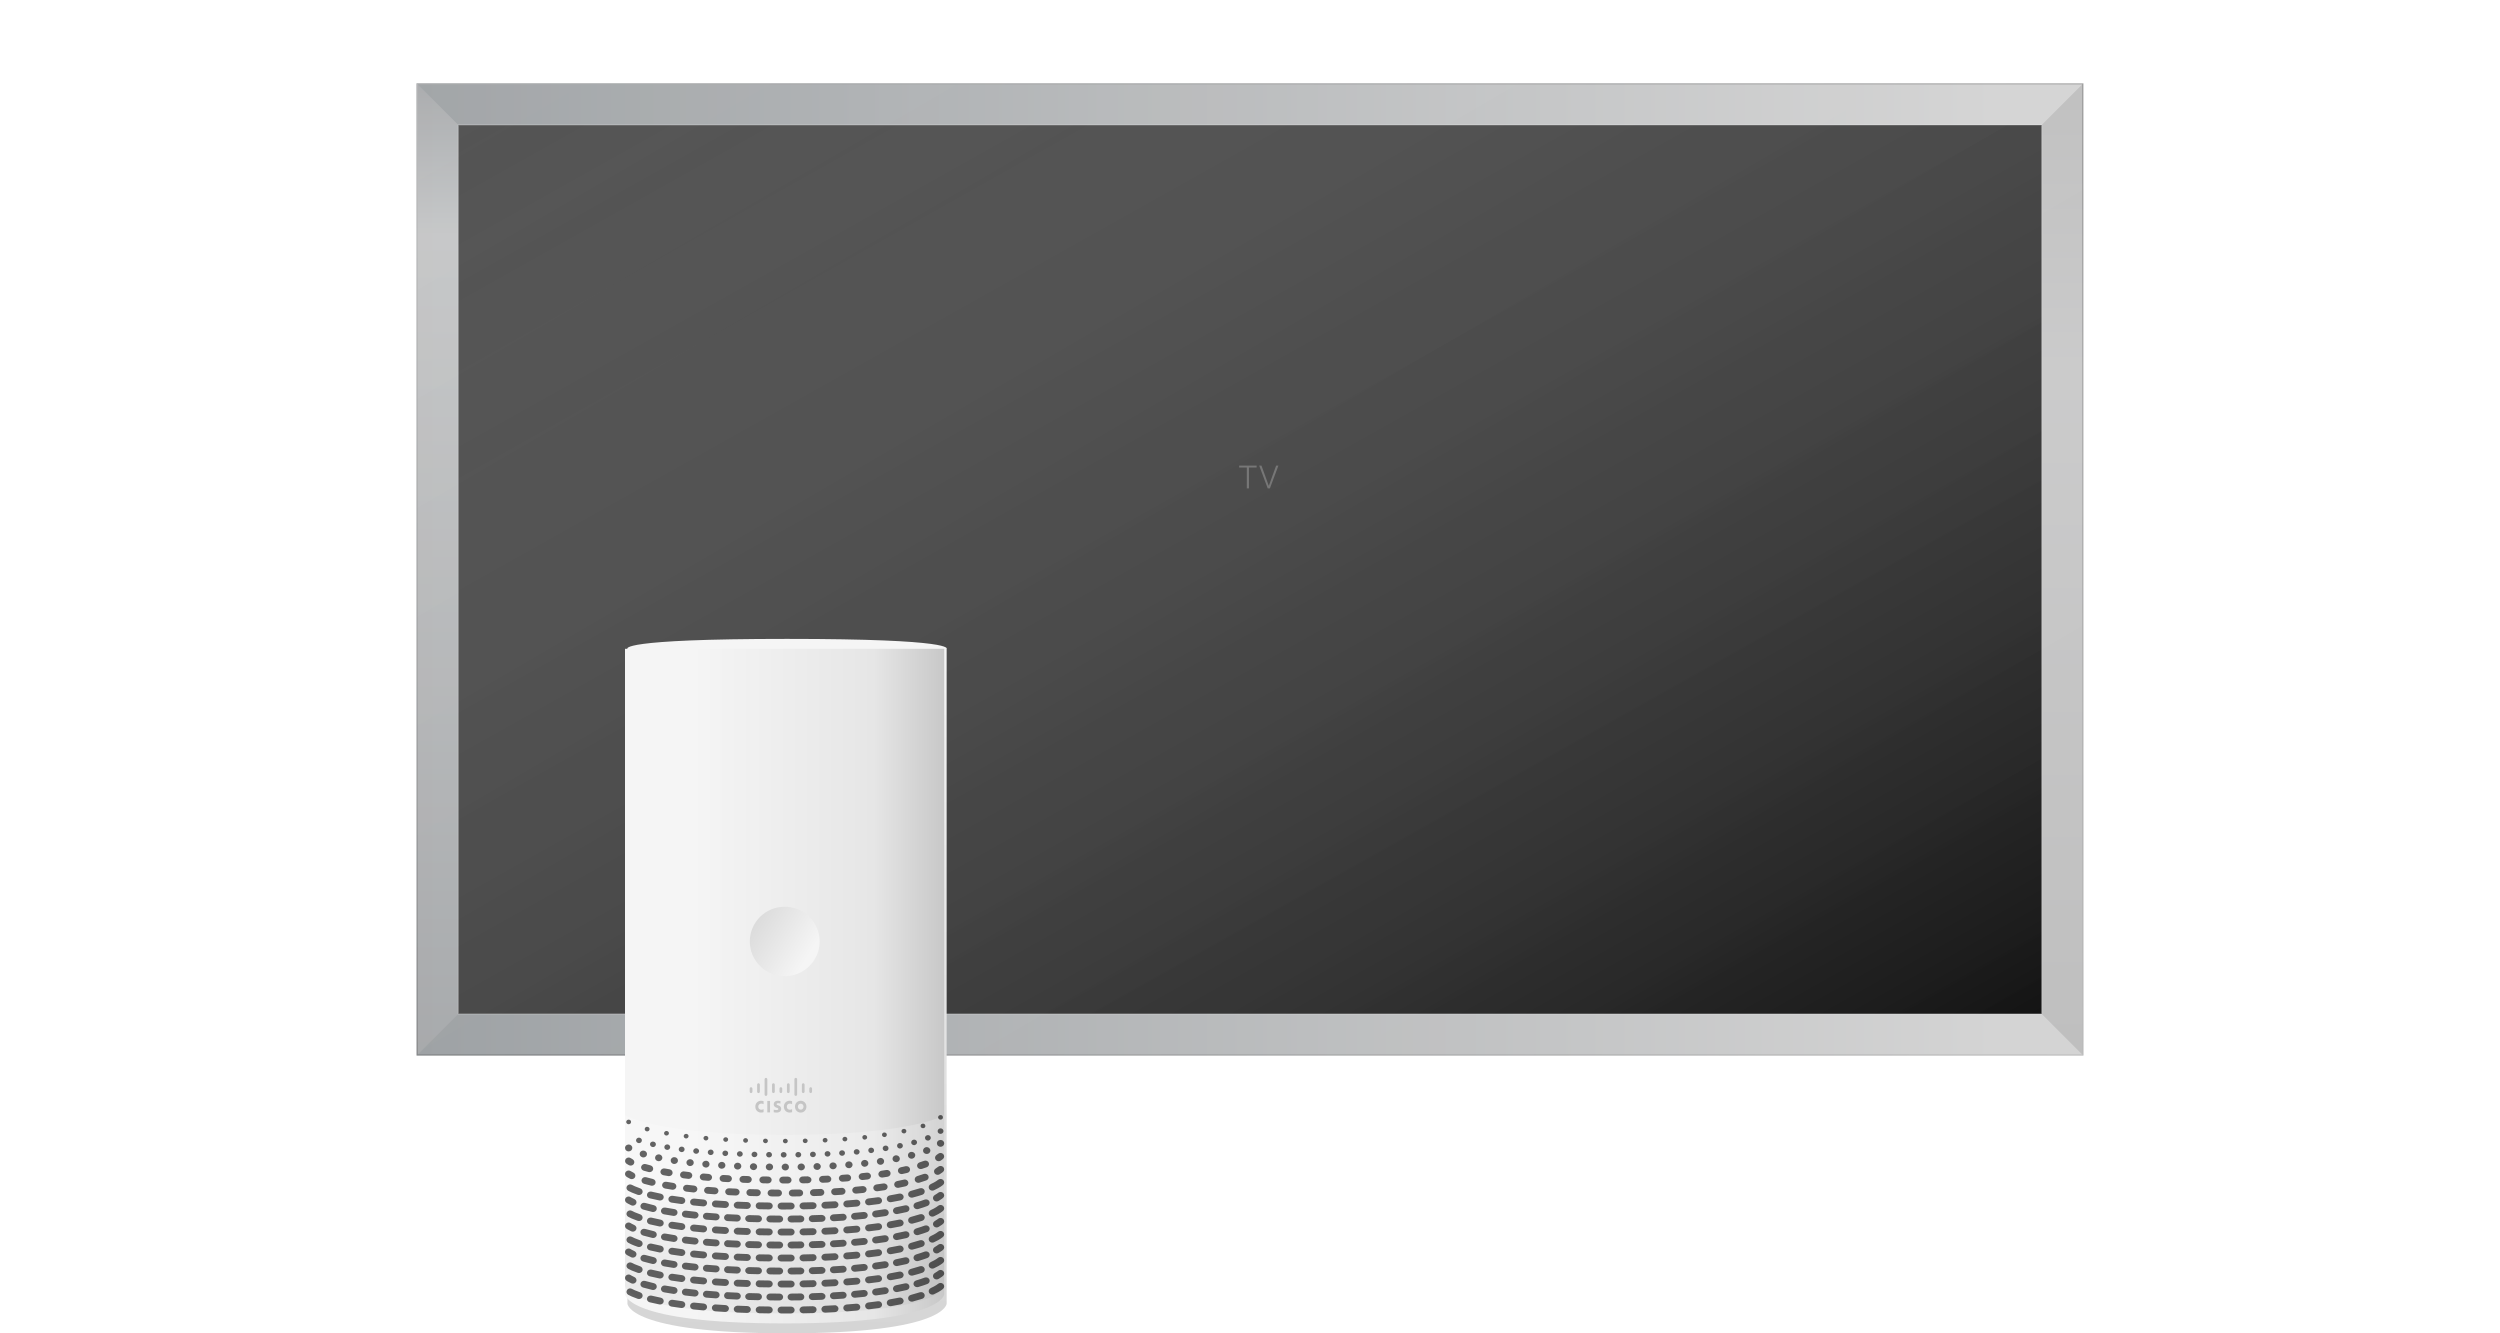 <svg width="1080" height="576" viewBox="0 0 1080 576" fill="none" xmlns="http://www.w3.org/2000/svg">
<g clip-path="url(#clip0_23746_2134)">
<g clip-path="url(#clip1_23746_2134)">
<rect x="180" y="36" width="720" height="420" fill="url(#paint0_linear_23746_2134)"/>
<path opacity="0.2" fill-rule="evenodd" clip-rule="evenodd" d="M882 54L900 36V456L882 438V54Z" fill="url(#paint1_linear_23746_2134)"/>
<path opacity="0.6" fill-rule="evenodd" clip-rule="evenodd" d="M198 54L180 36V456L198 438V54Z" fill="url(#paint2_linear_23746_2134)"/>
<rect x="180.25" y="36.25" width="719.5" height="419.5" stroke="black" stroke-opacity="0.24" stroke-width="0.5"/>
<rect x="180.25" y="36.25" width="719.5" height="419.5" stroke="url(#paint3_linear_23746_2134)" stroke-width="0.5"/>
<rect x="198" y="54" width="684" height="384" fill="#222222"/>
<rect x="198" y="54" width="684" height="384" fill="url(#paint4_linear_23746_2134)"/>
<rect x="198" y="54" width="684" height="384" stroke="white" stroke-opacity="0.24" stroke-width="0.5"/>
<rect x="180" y="36" width="720" height="420" fill="url(#paint5_linear_23746_2134)"/>
<path d="M539.553 211H538.623V201.983H535.314V201.136H542.861V201.983H539.553V211ZM548.59 211H547.66L543.969 201.136H544.953L548.077 209.776H548.166L551.29 201.136H552.274L548.59 211Z" fill="white" fill-opacity="0.24"/>
</g>
<g filter="url(#filter0_i_23746_2134)">
<path fill-rule="evenodd" clip-rule="evenodd" d="M407.952 563.143C407.952 563.143 407.952 576 339 576C270.048 576 270.048 563.143 270.048 563.143V280.286C270.048 280.286 265.738 276 339 276C412.262 276 407.952 280.286 407.952 280.286V563.143Z" fill="url(#paint6_linear_23746_2134)"/>
</g>
<g filter="url(#filter1_d_23746_2134)">
<path fill-rule="evenodd" clip-rule="evenodd" d="M407.904 559.045C407.904 559.045 407.904 571.714 338.952 571.714C270 571.714 270 559.045 270 559.045V280.285H407.904V559.045Z" fill="url(#paint7_linear_23746_2134)"/>
</g>
<path fill-rule="evenodd" clip-rule="evenodd" d="M407.904 555.504C407.904 555.504 407.904 567.427 338.952 567.427C270 567.427 270 555.504 270 555.504V481.713C270 481.713 282.929 490.284 338.952 490.284C394.976 490.284 407.904 481.713 407.904 481.713V555.504Z" fill="url(#paint8_linear_23746_2134)"/>
<path opacity="0.6" d="M341.708 564.444C342.579 564.444 343.282 565.106 343.286 565.923C343.29 566.743 342.588 567.413 341.712 567.417L338.941 567.426H337.497C336.625 567.426 335.918 566.759 335.918 565.938C335.918 565.118 336.626 564.452 337.497 564.452L341.703 564.444H341.708ZM328.069 564.346C329.438 564.373 330.832 564.397 332.264 564.413C333.135 564.421 333.834 565.094 333.825 565.915C333.813 566.731 333.109 567.386 332.246 567.386H332.226C330.786 567.37 329.379 567.346 328.007 567.318C327.135 567.302 326.44 566.624 326.461 565.804C326.478 564.987 327.131 564.433 328.069 564.346ZM351.138 564.284C352.169 564.351 352.738 564.902 352.764 565.722C352.789 566.543 352.102 567.229 351.23 567.257C349.858 567.296 348.452 567.332 347.012 567.356H346.978C346.123 567.356 345.419 566.71 345.398 565.901C345.382 565.081 346.077 564.4 346.948 564.384C348.376 564.36 349.774 564.324 351.138 564.284ZM318.649 564.053C320.005 564.116 321.399 564.163 322.83 564.211C323.702 564.239 324.384 564.928 324.354 565.749C324.325 566.553 323.622 567.183 322.775 567.183H322.726C321.273 567.136 319.862 567.089 318.498 567.025C317.627 566.982 316.952 566.284 316.994 565.464C317.04 564.647 317.811 564.084 318.649 564.053ZM360.545 563.884C361.324 563.737 362.162 564.459 362.217 565.279C362.267 566.1 361.606 566.801 360.734 566.848C359.366 566.928 357.96 566.995 356.512 567.066H356.432C355.598 567.066 354.899 566.444 354.856 565.651C354.814 564.831 355.489 564.133 356.36 564.094C357.796 564.03 359.189 563.963 360.545 563.884ZM309.236 563.529C310.579 563.624 311.969 563.711 313.409 563.794C314.281 563.841 314.942 564.544 314.892 565.364C314.841 566.157 314.146 566.763 313.316 566.763C313.283 566.763 313.253 566.764 313.22 566.76C311.763 566.68 310.356 566.589 308.996 566.494C308.129 566.43 307.476 565.713 307.539 564.896C307.611 564.076 308.386 563.43 309.236 563.529ZM369.918 563.197C370.811 563.114 371.56 563.713 371.645 564.533C371.729 565.35 371.093 566.079 370.226 566.154C368.866 566.277 367.464 566.401 366.007 566.508C365.965 566.512 365.922 566.512 365.88 566.512C365.063 566.511 364.373 565.92 364.306 565.139C364.238 564.323 364.887 563.609 365.754 563.542C367.194 563.435 368.579 563.32 369.918 563.197ZM299.872 562.715C301.194 562.861 302.579 562.996 304.023 563.123C304.895 563.198 305.531 563.92 305.451 564.74C305.375 565.513 304.685 566.088 303.881 566.088C303.83 566.088 303.78 566.084 303.733 566.08C302.264 565.953 300.857 565.818 299.514 565.676C298.646 565.58 298.024 564.843 298.125 564.026C298.222 563.21 298.984 562.663 299.872 562.715ZM379.255 562.136C380.126 562.009 380.923 562.58 381.045 563.392C381.171 564.201 380.573 564.958 379.71 565.077C378.375 565.259 376.973 565.442 375.508 565.612C375.445 565.62 375.377 565.624 375.31 565.624C374.526 565.624 373.844 565.073 373.747 564.32C373.638 563.508 374.253 562.762 375.12 562.663C376.56 562.492 377.941 562.318 379.255 562.136ZM290.576 561.513C291.865 561.716 293.234 561.913 294.69 562.107C295.553 562.218 296.155 562.972 296.037 563.784C295.923 564.525 295.25 565.064 294.476 565.064C294.404 565.064 294.328 565.061 294.252 565.049C292.761 564.854 291.363 564.652 290.054 564.446C289.195 564.311 288.615 563.543 288.762 562.73C288.901 561.922 289.709 561.395 290.576 561.513ZM388.459 560.571C389.314 560.405 390.152 560.908 390.337 561.705C390.522 562.509 389.982 563.298 389.128 563.472C387.827 563.742 386.437 564.004 384.951 564.262C384.854 564.277 384.762 564.285 384.665 564.285C383.916 564.285 383.255 563.782 383.111 563.064C382.956 562.256 383.528 561.479 384.383 561.332C385.831 561.086 387.192 560.829 388.459 560.571ZM279.531 560.781C279.754 559.988 280.622 559.524 281.456 559.715C282.656 560.012 283.991 560.313 285.481 560.606C286.336 560.777 286.879 561.566 286.698 562.367C286.542 563.068 285.885 563.548 285.157 563.548C285.048 563.548 284.938 563.536 284.829 563.516C283.284 563.207 281.902 562.898 280.664 562.596C279.818 562.386 279.312 561.578 279.531 560.781ZM397.392 558.261C398.221 557.999 399.117 558.408 399.399 559.18C399.681 559.961 399.244 560.805 398.419 561.071C397.211 561.464 395.846 561.868 394.313 562.272C394.17 562.308 394.027 562.323 393.888 562.323C393.197 562.323 392.562 561.895 392.368 561.237C392.132 560.448 392.625 559.628 393.463 559.406C394.932 559.018 396.238 558.637 397.392 558.261ZM336.74 558.833C337.612 558.837 338.315 559.503 338.315 560.323C338.311 561.144 337.604 561.806 336.736 561.806H336.732L332.647 561.774C331.776 561.762 331.077 561.089 331.09 560.268C331.098 559.456 331.806 558.802 332.669 558.802H332.689L336.74 558.833ZM345.863 558.781C346.756 558.73 347.451 559.423 347.468 560.244C347.48 561.064 346.785 561.742 345.914 561.754L341.83 561.798H341.821C340.954 561.798 340.247 561.14 340.242 560.319C340.238 559.499 340.941 558.828 341.812 558.824L345.863 558.781ZM327.618 558.717C328.49 558.736 329.18 559.419 329.163 560.239C329.142 561.048 328.439 561.689 327.584 561.689H327.547L323.467 561.587C322.595 561.559 321.908 560.873 321.937 560.053C321.967 559.232 322.759 558.681 323.563 558.614L327.618 558.717ZM354.971 558.531C355.771 558.591 356.578 559.131 356.616 559.951C356.654 560.771 355.977 561.465 355.105 561.505C353.779 561.56 352.414 561.604 351.02 561.643H350.975C350.124 561.643 349.421 561.005 349.395 560.2C349.37 559.38 350.056 558.694 350.928 558.67C352.309 558.63 353.657 558.587 354.971 558.531ZM312.8 559.632C312.85 558.811 313.566 558.062 314.467 558.236C315.776 558.307 317.124 558.367 318.509 558.427C319.38 558.466 320.059 559.156 320.017 559.976C319.983 560.777 319.284 561.399 318.441 561.399H318.37C316.972 561.34 315.612 561.272 314.29 561.201C313.418 561.153 312.753 560.456 312.8 559.632ZM364.058 558.046C364.921 557.974 365.683 558.604 365.746 559.421C365.809 560.241 365.153 560.955 364.285 561.011C362.963 561.102 361.607 561.185 360.205 561.264C360.176 561.268 360.142 561.268 360.112 561.268C359.283 561.268 358.584 560.658 358.538 559.869C358.483 559.049 359.148 558.347 360.02 558.3C361.405 558.22 362.752 558.137 364.058 558.046ZM270.855 557.318C271.298 556.609 272.266 556.371 273.016 556.799C273.5 557.064 274.599 557.619 276.578 558.301C277.399 558.582 277.817 559.439 277.518 560.208C277.282 560.814 276.679 561.186 276.035 561.186C275.854 561.186 275.673 561.159 275.492 561.096C273.387 560.366 272.106 559.744 271.403 559.355C270.654 558.935 270.41 558.024 270.855 557.318ZM305.384 557.615C306.681 557.722 308.024 557.829 309.413 557.925C310.285 557.988 310.937 558.698 310.874 559.514C310.811 560.299 310.12 560.893 309.304 560.893C309.262 560.893 309.223 560.893 309.186 560.889C307.775 560.794 306.419 560.687 305.105 560.58C304.238 560.505 303.598 559.783 303.674 558.967C303.746 558.146 304.495 557.52 305.384 557.615ZM373.111 557.263C374 557.212 374.761 557.763 374.858 558.575C374.955 559.388 374.332 560.129 373.469 560.221C372.159 560.359 370.799 560.49 369.393 560.617C369.342 560.621 369.292 560.625 369.241 560.625C368.437 560.625 367.751 560.046 367.671 559.277C367.591 558.461 368.227 557.735 369.094 557.66C370.483 557.533 371.823 557.402 373.111 557.263ZM296.36 556.699C297.632 556.858 298.967 557.008 300.365 557.151C301.232 557.246 301.855 557.975 301.759 558.792C301.67 559.557 300.988 560.116 300.192 560.116C300.138 560.116 300.075 560.112 300.016 560.108C298.597 559.958 297.241 559.807 295.948 559.648C295.081 559.541 294.474 558.792 294.588 557.979C294.702 557.167 295.476 556.592 296.36 556.699ZM382.096 556.097C382.959 555.991 383.771 556.514 383.914 557.318C384.061 558.131 383.476 558.895 382.617 559.034C381.333 559.232 379.977 559.431 378.559 559.617C378.483 559.629 378.412 559.633 378.336 559.633C377.561 559.633 376.887 559.094 376.773 558.352C376.651 557.54 377.254 556.787 378.121 556.676C379.51 556.489 380.837 556.3 382.096 556.097ZM405.201 554.647C405.82 554.089 406.813 554.077 407.424 554.66C408.034 555.231 408.051 556.154 407.449 556.732C407.268 556.911 406.228 557.85 403.466 559.127C403.243 559.226 403.007 559.277 402.771 559.277C402.19 559.277 401.626 558.972 401.353 558.445C400.969 557.708 401.294 556.82 402.077 556.455C404.367 555.397 405.193 554.655 405.201 554.647ZM285.567 556.54C285.732 555.735 286.561 555.197 287.416 555.363C288.641 555.585 289.955 555.806 291.37 556.02C292.233 556.151 292.819 556.913 292.68 557.725C292.553 558.455 291.883 558.973 291.121 558.973C291.037 558.973 290.953 558.966 290.869 558.954C289.421 558.732 288.073 558.51 286.818 558.28C285.959 558.126 285.403 557.349 285.567 556.54ZM390.944 554.417C391.791 554.219 392.645 554.707 392.852 555.508C393.058 556.304 392.54 557.108 391.693 557.303C390.447 557.588 389.108 557.878 387.668 558.155C387.559 558.175 387.454 558.187 387.349 558.187C386.616 558.187 385.954 557.703 385.803 556.998C385.626 556.197 386.178 555.412 387.032 555.246C388.43 554.972 389.732 554.694 390.944 554.417ZM276.727 554.345C276.979 553.564 277.864 553.108 278.697 553.362C279.8 553.679 281.072 554.015 282.533 554.356C283.379 554.554 283.893 555.363 283.683 556.156C283.506 556.834 282.862 557.286 282.154 557.286C282.028 557.286 281.897 557.27 281.77 557.242C280.246 556.885 278.92 556.537 277.77 556.204C276.937 555.962 276.47 555.129 276.727 554.345ZM341.719 553.218C342.586 553.218 343.294 553.88 343.298 554.696C343.302 555.517 342.599 556.186 341.724 556.19L338.948 556.198H337.509C336.637 556.198 335.93 555.532 335.93 554.712C335.93 553.891 336.637 553.225 337.509 553.225L341.711 553.218H341.719ZM328.073 553.114C329.437 553.142 330.835 553.166 332.263 553.181C333.134 553.189 333.833 553.863 333.825 554.683C333.817 555.5 333.109 556.154 332.246 556.154H332.229C330.789 556.138 329.379 556.114 328.006 556.087C327.135 556.071 326.444 555.393 326.461 554.573C326.478 553.753 327.13 552.995 328.073 553.114ZM351.138 553.055C352.165 552.94 352.738 553.673 352.764 554.493C352.789 555.314 352.102 555.999 351.23 556.027C349.858 556.063 348.452 556.099 347.008 556.127H346.978C346.119 556.127 345.415 555.48 345.398 554.672C345.382 553.851 346.077 553.169 346.948 553.153C348.376 553.125 349.774 553.09 351.138 553.055ZM399.464 551.921C400.268 551.635 401.19 551.997 401.515 552.754C401.835 553.515 401.439 554.383 400.631 554.684C399.498 555.109 398.193 555.548 396.686 555.992C396.526 556.04 396.366 556.063 396.21 556.063C395.541 556.063 394.917 555.655 394.702 555.021C394.441 554.24 394.905 553.404 395.738 553.162C397.165 552.738 398.399 552.321 399.464 551.921ZM318.649 552.823C320.001 552.886 321.394 552.934 322.83 552.981C323.702 553.009 324.384 553.699 324.354 554.519C324.325 555.324 323.622 555.955 322.775 555.955H322.721C321.272 555.907 319.862 555.859 318.493 555.796C317.622 555.752 316.952 555.055 316.994 554.234C317.036 553.418 317.807 552.827 318.649 552.823ZM360.545 552.654C361.324 552.484 362.162 553.228 362.217 554.049C362.267 554.869 361.606 555.575 360.734 555.619C359.366 555.698 357.96 555.769 356.512 555.837H356.432C355.598 555.837 354.899 555.218 354.856 554.426C354.814 553.605 355.489 552.908 356.36 552.864C357.796 552.805 359.189 552.733 360.545 552.654ZM309.248 552.3C310.591 552.395 311.981 552.482 313.421 552.565C314.292 552.613 314.954 553.314 314.903 554.135C314.853 554.927 314.158 555.534 313.328 555.534C313.294 555.534 313.265 555.534 313.231 555.53C311.775 555.451 310.368 555.36 309.008 555.264C308.14 555.201 307.488 554.483 307.551 553.667C307.622 552.846 308.397 552.268 309.248 552.3ZM369.93 551.966C370.818 551.902 371.576 552.481 371.656 553.302C371.744 554.118 371.108 554.847 370.241 554.923C368.881 555.046 367.475 555.168 366.019 555.275C365.976 555.279 365.934 555.279 365.892 555.279C365.079 555.279 364.385 554.693 364.317 553.908C364.25 553.092 364.898 552.378 365.77 552.31C367.205 552.203 368.595 552.089 369.93 551.966ZM299.872 551.483C301.194 551.63 302.579 551.765 304.023 551.891C304.895 551.967 305.531 552.688 305.451 553.509C305.375 554.277 304.685 554.856 303.881 554.856C303.83 554.856 303.784 554.852 303.733 554.848C302.264 554.722 300.857 554.587 299.514 554.444C298.647 554.349 298.024 553.612 298.125 552.792C298.222 551.979 298.984 551.416 299.872 551.483ZM270.363 551.118C270.923 550.484 271.913 550.393 272.591 550.924H272.586C272.59 550.924 273.016 551.225 274.072 551.705C274.86 552.062 275.188 552.949 274.81 553.69C274.54 554.221 273.976 554.531 273.387 554.531C273.159 554.531 272.923 554.484 272.704 554.385C271.277 553.738 270.675 553.294 270.569 553.207C269.9 552.684 269.808 551.748 270.363 551.118ZM379.246 550.903C380.118 550.777 380.909 551.347 381.035 552.164C381.161 552.972 380.563 553.726 379.7 553.845C378.365 554.027 376.963 554.209 375.498 554.38C375.431 554.388 375.368 554.391 375.301 554.391C374.513 554.391 373.835 553.84 373.734 553.087C373.629 552.274 374.243 551.53 375.106 551.43C376.551 551.26 377.928 551.085 379.246 550.903ZM288.761 551.496C288.908 550.687 289.708 550.156 290.579 550.279C291.863 550.485 293.232 550.679 294.693 550.873C295.556 550.984 296.158 551.737 296.036 552.55C295.927 553.295 295.249 553.831 294.475 553.831C294.403 553.831 294.331 553.826 294.255 553.814C292.765 553.624 291.367 553.418 290.058 553.212C289.194 553.077 288.618 552.308 288.761 551.496ZM388.45 549.339C389.296 549.164 390.143 549.667 390.337 550.468C390.522 551.268 389.987 552.062 389.137 552.24C387.831 552.51 386.437 552.775 384.951 553.029C384.854 553.045 384.758 553.053 384.665 553.053C383.916 553.053 383.255 552.549 383.111 551.832C382.956 551.023 383.524 550.25 384.383 550.103C385.831 549.854 387.187 549.6 388.45 549.339ZM405.202 549.036C405.821 548.469 406.815 548.465 407.426 549.04C408.036 549.615 408.053 550.538 407.451 551.117C407.354 551.216 406.782 551.744 405.438 552.509C405.186 552.651 404.904 552.722 404.626 552.722C404.091 552.722 403.568 552.465 403.27 552.005C402.819 551.299 403.06 550.388 403.805 549.96C404.792 549.403 405.19 549.044 405.202 549.036ZM279.531 549.546C279.754 548.753 280.622 548.277 281.456 548.479C282.656 548.777 283.991 549.078 285.481 549.371C286.336 549.541 286.879 550.331 286.698 551.132C286.542 551.833 285.885 552.312 285.157 552.312C285.048 552.312 284.938 552.301 284.829 552.281C283.284 551.972 281.902 551.662 280.664 551.361C279.818 551.151 279.312 550.342 279.531 549.546ZM397.403 547.027C398.228 546.766 399.129 547.174 399.411 547.947C399.693 548.724 399.256 549.568 398.431 549.838C397.222 550.226 395.858 550.635 394.325 551.035C394.182 551.071 394.038 551.091 393.899 551.091C393.209 551.091 392.574 550.662 392.38 550.005C392.144 549.212 392.637 548.391 393.475 548.173C394.944 547.784 396.25 547.4 397.403 547.027ZM336.74 547.604C337.612 547.608 338.315 548.274 338.315 549.095C338.311 549.915 337.604 550.577 336.736 550.577H336.732L332.647 550.546C331.776 550.534 331.077 549.859 331.09 549.039C331.098 548.226 331.806 547.572 332.669 547.572H332.689L336.74 547.604ZM345.863 547.557C346.756 547.68 347.451 548.2 347.468 549.02C347.48 549.841 346.786 550.519 345.914 550.531L341.83 550.574H341.821C340.954 550.574 340.246 549.916 340.242 549.096C340.238 548.275 340.941 547.605 341.812 547.601L345.863 547.557ZM327.618 547.49C328.49 547.51 329.18 548.192 329.163 549.013C329.142 549.821 328.439 550.463 327.584 550.463H327.547L323.467 550.36C322.595 550.332 321.908 549.646 321.937 548.826C321.967 548.005 322.759 547.45 323.563 547.387L327.618 547.49ZM354.971 547.311C355.771 547.351 356.578 547.91 356.616 548.73C356.654 549.551 355.977 550.244 355.105 550.284C353.779 550.339 352.414 550.383 351.02 550.423H350.975C350.124 550.423 349.421 549.784 349.395 548.979C349.371 548.159 350.056 547.474 350.928 547.45C352.309 547.41 353.657 547.367 354.971 547.311ZM314.467 547.008C315.776 547.079 317.124 547.139 318.509 547.198C319.38 547.238 320.058 547.928 320.017 548.748C319.983 549.549 319.284 550.172 318.441 550.172H318.37C316.972 550.112 315.612 550.045 314.29 549.973C313.418 549.926 312.753 549.228 312.8 548.403C312.85 547.583 313.566 546.924 314.467 547.008ZM364.058 546.814C364.921 546.731 365.683 547.373 365.746 548.189C365.809 549.01 365.153 549.724 364.285 549.779C362.963 549.87 361.607 549.954 360.205 550.033C360.176 550.037 360.142 550.037 360.112 550.037C359.283 550.037 358.584 549.426 358.538 548.638C358.483 547.817 359.148 547.116 360.02 547.068C361.405 546.989 362.752 546.905 364.058 546.814ZM270.852 546.081C271.298 545.379 272.266 545.138 273.016 545.561C273.5 545.831 274.607 546.386 276.582 547.064C277.399 547.35 277.82 548.202 277.521 548.974C277.286 549.577 276.679 549.95 276.039 549.95C275.858 549.95 275.673 549.922 275.496 549.858C273.395 549.133 272.11 548.515 271.407 548.119C270.658 547.703 270.409 546.79 270.852 546.081ZM305.384 546.388C306.681 546.496 308.024 546.603 309.413 546.698C310.285 546.762 310.937 547.471 310.874 548.288C310.811 549.073 310.12 549.667 309.304 549.667C309.262 549.667 309.223 549.667 309.186 549.663C307.775 549.568 306.419 549.461 305.105 549.354C304.238 549.279 303.598 548.557 303.674 547.741C303.745 546.92 304.495 546.317 305.384 546.388ZM373.111 546.031C373.999 545.992 374.761 546.526 374.858 547.343C374.955 548.155 374.332 548.897 373.469 548.988C372.159 549.127 370.799 549.258 369.393 549.385C369.342 549.389 369.292 549.392 369.241 549.392C368.437 549.392 367.751 548.814 367.671 548.045C367.591 547.228 368.227 546.503 369.094 546.428C370.483 546.301 371.823 546.17 373.111 546.031ZM296.36 545.471C297.632 545.629 298.967 545.78 300.365 545.923C301.232 546.018 301.855 546.747 301.759 547.563C301.67 548.328 300.988 548.887 300.192 548.888C300.138 548.888 300.075 548.884 300.016 548.88C298.597 548.729 297.241 548.578 295.948 548.42C295.081 548.313 294.474 547.563 294.588 546.751C294.702 545.938 295.476 545.372 296.36 545.471ZM382.084 544.869C382.951 544.766 383.76 545.286 383.903 546.091C384.05 546.903 383.465 547.668 382.606 547.806C381.322 548.005 379.966 548.203 378.547 548.389C378.471 548.401 378.4 548.405 378.324 548.405C377.549 548.405 376.875 547.866 376.762 547.125C376.64 546.312 377.242 545.559 378.109 545.448C379.499 545.262 380.825 545.071 382.084 544.869ZM405.197 543.419C405.812 542.852 406.81 542.848 407.421 543.423C408.031 543.997 408.052 544.917 407.45 545.5C407.268 545.675 406.228 546.621 403.463 547.897C403.24 547.996 403.004 548.049 402.772 548.049C402.187 548.049 401.627 547.743 401.354 547.216C400.971 546.478 401.29 545.591 402.073 545.226C404.345 544.177 405.175 543.439 405.197 543.419ZM285.567 545.309C285.732 544.505 286.544 543.965 287.416 544.132C288.641 544.35 289.955 544.576 291.37 544.79C292.233 544.921 292.818 545.682 292.68 546.49C292.553 547.223 291.883 547.743 291.121 547.743C291.037 547.743 290.953 547.735 290.869 547.723C289.421 547.501 288.073 547.28 286.818 547.05C285.96 546.895 285.403 546.118 285.567 545.309ZM390.944 543.182C391.791 542.984 392.645 543.472 392.852 544.272C393.058 545.069 392.54 545.874 391.693 546.068C390.447 546.354 389.108 546.642 387.668 546.92C387.559 546.94 387.454 546.952 387.349 546.952C386.616 546.952 385.954 546.468 385.803 545.763C385.626 544.962 386.178 544.177 387.032 544.011C388.43 543.737 389.732 543.46 390.944 543.182ZM276.727 543.118C276.979 542.333 277.864 541.877 278.697 542.135C279.8 542.452 281.068 542.789 282.533 543.126C283.379 543.324 283.893 544.133 283.683 544.93C283.506 545.603 282.861 546.059 282.154 546.059C282.028 546.059 281.897 546.043 281.77 546.015C280.246 545.659 278.92 545.305 277.77 544.972C276.937 544.735 276.47 543.903 276.727 543.118ZM341.719 541.982C342.586 541.982 343.294 542.644 343.298 543.461C343.302 544.281 342.599 544.951 341.724 544.955L338.953 544.963H337.509C336.637 544.963 335.93 544.297 335.93 543.476C335.93 542.656 336.637 541.99 337.509 541.99L341.711 541.982H341.719ZM328.073 541.881C329.437 541.908 330.835 541.932 332.263 541.948C333.134 541.956 333.834 542.63 333.825 543.451C333.817 544.267 333.109 544.922 332.246 544.922H332.229C330.789 544.906 329.379 544.882 328.006 544.854C327.134 544.838 326.444 544.16 326.461 543.34C326.478 542.523 327.134 541.889 328.073 541.881ZM351.138 541.82C352.165 541.769 352.738 542.443 352.764 543.26C352.789 544.08 352.102 544.766 351.23 544.794C349.858 544.829 348.452 544.865 347.008 544.892H346.978C346.119 544.892 345.416 544.247 345.398 543.438C345.382 542.618 346.077 541.936 346.948 541.92C348.376 541.892 349.774 541.856 351.138 541.82ZM399.474 540.688C400.278 540.403 401.2 540.763 401.524 541.52C401.844 542.281 401.448 543.15 400.64 543.451C399.511 543.875 398.206 544.311 396.699 544.759C396.539 544.806 396.379 544.83 396.219 544.83C395.549 544.83 394.926 544.426 394.716 543.792C394.451 543.011 394.914 542.174 395.743 541.929C397.17 541.5 398.404 541.089 399.474 540.688ZM318.649 541.589C320.001 541.652 321.394 541.699 322.83 541.747C323.702 541.775 324.384 542.464 324.354 543.285C324.325 544.09 323.622 544.72 322.775 544.72H322.721C321.272 544.672 319.861 544.625 318.493 544.561C317.622 544.518 316.952 543.82 316.994 543C317.036 542.183 317.811 541.569 318.649 541.589ZM360.545 541.418C361.324 541.335 362.162 541.989 362.217 542.813C362.267 543.634 361.606 544.339 360.734 544.383C359.366 544.462 357.96 544.534 356.512 544.601H356.432C355.598 544.601 354.899 543.983 354.856 543.19C354.814 542.37 355.489 541.671 356.36 541.628C357.796 541.568 359.189 541.497 360.545 541.418ZM309.248 541.067C310.591 541.162 311.981 541.25 313.421 541.333C314.292 541.38 314.954 542.083 314.903 542.903C314.853 543.696 314.158 544.303 313.328 544.303C313.294 544.303 313.265 544.303 313.231 544.299C311.775 544.219 310.368 544.128 309.008 544.033C308.141 543.97 307.488 543.252 307.551 542.435C307.622 541.611 308.397 541.02 309.248 541.067ZM369.918 540.731C370.811 540.66 371.565 541.247 371.645 542.067C371.733 542.884 371.097 543.613 370.229 543.688C368.87 543.811 367.463 543.934 366.007 544.041C365.965 544.045 365.922 544.045 365.88 544.045C365.067 544.045 364.373 543.458 364.306 542.674C364.238 541.857 364.886 541.144 365.758 541.076C367.194 540.969 368.583 540.854 369.918 540.731ZM299.872 540.248C301.194 540.395 302.579 540.529 304.023 540.656C304.895 540.731 305.531 541.453 305.451 542.273C305.375 543.042 304.685 543.621 303.881 543.621C303.83 543.621 303.784 543.617 303.733 543.613C302.264 543.486 300.857 543.352 299.514 543.209C298.647 543.114 298.024 542.377 298.125 541.556C298.222 540.744 298.984 540.196 299.872 540.248ZM270.363 539.889C270.919 539.255 271.912 539.164 272.586 539.695C272.586 539.695 273.016 539.996 274.068 540.472C274.856 540.824 275.188 541.713 274.813 542.454C274.54 542.989 273.976 543.298 273.387 543.298C273.159 543.298 272.927 543.25 272.708 543.151C271.277 542.509 270.675 542.062 270.569 541.978C269.9 541.455 269.808 540.52 270.363 539.889ZM379.246 539.673C380.117 539.554 380.909 540.116 381.035 540.932C381.161 541.741 380.563 542.494 379.7 542.613C378.365 542.795 376.963 542.978 375.498 543.148C375.431 543.156 375.368 543.16 375.301 543.16C374.513 543.16 373.835 542.609 373.734 541.856C373.629 541.044 374.243 540.298 375.106 540.199C376.551 540.029 377.928 539.855 379.246 539.673ZM290.579 539.05C291.863 539.256 293.232 539.45 294.693 539.644C295.556 539.755 296.158 540.509 296.036 541.321C295.927 542.066 295.249 542.601 294.475 542.601C294.403 542.601 294.331 542.598 294.255 542.586C292.765 542.396 291.367 542.189 290.058 541.983C289.194 541.848 288.618 541.079 288.761 540.266C288.904 539.458 289.708 538.927 290.579 539.05ZM388.459 538.106C389.314 537.94 390.152 538.443 390.337 539.244C390.522 540.049 389.983 540.838 389.128 541.013C387.827 541.278 386.437 541.543 384.951 541.797C384.854 541.813 384.758 541.821 384.665 541.821C383.916 541.821 383.254 541.317 383.111 540.599C382.956 539.791 383.524 539.019 384.383 538.872C385.831 538.622 387.192 538.368 388.459 538.106ZM405.201 537.804C405.82 537.245 406.814 537.233 407.425 537.815C408.035 538.386 408.052 539.31 407.45 539.888C407.349 539.992 406.78 540.514 405.437 541.275C405.181 541.418 404.899 541.49 404.625 541.49C404.086 541.49 403.563 541.232 403.269 540.768C402.818 540.063 403.062 539.151 403.808 538.726C404.79 538.17 405.188 537.816 405.201 537.804ZM279.531 538.316C279.755 537.524 280.622 537.049 281.456 537.251C282.656 537.548 283.991 537.849 285.481 538.142C286.336 538.313 286.879 539.102 286.698 539.902C286.542 540.604 285.886 541.084 285.157 541.084C285.048 541.084 284.938 541.071 284.829 541.052C283.284 540.742 281.902 540.434 280.664 540.133C279.818 539.922 279.312 539.113 279.531 538.316ZM397.392 535.799C398.221 535.537 399.117 535.945 399.399 536.718C399.681 537.491 399.244 538.34 398.419 538.609C397.211 538.998 395.846 539.406 394.313 539.806C394.17 539.842 394.027 539.861 393.888 539.861C393.197 539.861 392.562 539.433 392.368 538.775C392.132 537.982 392.625 537.162 393.463 536.944C394.932 536.556 396.238 536.171 397.392 535.799ZM336.74 536.375C337.612 536.379 338.315 537.045 338.315 537.866C338.311 538.686 337.604 539.348 336.736 539.348H336.732L332.647 539.316C331.776 539.304 331.082 538.631 331.09 537.81C331.098 536.998 331.806 536.344 332.669 536.344H332.689L336.74 536.375ZM345.863 536.317C346.756 536.214 347.451 536.96 347.468 537.78C347.48 538.601 346.786 539.278 345.914 539.29L341.83 539.334H341.821C340.954 539.334 340.246 538.676 340.242 537.855C340.238 537.035 340.941 536.365 341.812 536.361L345.863 536.317ZM327.622 536.261C328.494 536.28 329.184 536.963 329.163 537.783C329.142 538.592 328.439 539.234 327.584 539.234H327.546L323.471 539.131C322.599 539.103 321.912 538.417 321.937 537.597C321.967 536.776 322.759 536.221 323.567 536.158L327.622 536.261ZM354.971 536.069C355.77 536.101 356.574 536.668 356.616 537.488C356.654 538.309 355.977 539.003 355.105 539.043C353.779 539.098 352.414 539.142 351.02 539.181H350.975C350.124 539.181 349.421 538.543 349.395 537.738C349.37 536.918 350.056 536.232 350.928 536.208C352.309 536.168 353.657 536.125 354.971 536.069ZM314.467 535.777C315.776 535.849 317.124 535.908 318.509 535.968C319.38 536.007 320.059 536.697 320.017 537.517C319.983 538.318 319.283 538.94 318.441 538.94H318.37C316.972 538.881 315.612 538.813 314.29 538.742C313.419 538.694 312.754 537.997 312.8 537.177C312.85 536.356 313.566 535.682 314.467 535.777ZM364.058 535.588C364.921 535.493 365.683 536.146 365.746 536.963C365.809 537.783 365.153 538.497 364.285 538.553C362.963 538.644 361.607 538.727 360.205 538.806C360.176 538.81 360.142 538.81 360.112 538.81C359.283 538.81 358.585 538.2 358.538 537.411C358.483 536.591 359.148 535.888 360.02 535.841C361.405 535.761 362.752 535.679 364.058 535.588ZM270.854 534.852C271.297 534.143 272.266 533.913 273.02 534.333C273.5 534.602 274.599 535.153 276.577 535.835C277.398 536.116 277.819 536.973 277.52 537.742C277.285 538.348 276.678 538.72 276.034 538.721C275.853 538.721 275.672 538.693 275.495 538.63C273.386 537.904 272.105 537.278 271.406 536.889C270.657 536.469 270.408 535.558 270.854 534.852ZM305.388 535.156C306.68 535.267 308.023 535.371 309.417 535.466C310.284 535.529 310.941 536.243 310.874 537.059C310.815 537.84 310.12 538.434 309.304 538.434C309.266 538.434 309.223 538.434 309.186 538.43C307.779 538.335 306.419 538.232 305.105 538.121C304.238 538.05 303.598 537.324 303.674 536.508C303.75 535.687 304.533 535.081 305.388 535.156ZM373.111 534.804C374 534.748 374.762 535.304 374.858 536.116C374.955 536.929 374.332 537.669 373.469 537.761C372.159 537.899 370.799 538.03 369.393 538.157C369.342 538.161 369.292 538.165 369.241 538.165C368.437 538.165 367.751 537.586 367.671 536.817C367.591 536.001 368.227 535.275 369.094 535.2C370.483 535.073 371.823 534.942 373.111 534.804ZM296.357 534.235C297.629 534.394 298.964 534.545 300.366 534.687C301.229 534.783 301.857 535.512 301.76 536.329C301.671 537.094 300.985 537.652 300.193 537.652C300.134 537.652 300.075 537.648 300.017 537.644C298.593 537.494 297.237 537.343 295.944 537.184C295.081 537.077 294.471 536.328 294.589 535.515C294.699 534.703 295.473 534.136 296.357 534.235ZM382.096 533.636C382.959 533.525 383.771 534.053 383.914 534.857C384.061 535.67 383.476 536.434 382.617 536.573C381.333 536.771 379.977 536.97 378.559 537.156C378.483 537.168 378.412 537.172 378.336 537.172C377.561 537.172 376.887 536.633 376.773 535.891C376.651 535.079 377.254 534.326 378.121 534.215C379.51 534.028 380.837 533.838 382.096 533.636ZM405.201 532.185C405.82 531.627 406.813 531.615 407.424 532.197C408.034 532.768 408.051 533.692 407.449 534.27C407.268 534.449 406.228 535.389 403.466 536.665C403.243 536.764 403.007 536.815 402.771 536.815C402.19 536.815 401.626 536.51 401.353 535.983C400.969 535.246 401.294 534.358 402.077 533.993C404.367 532.935 405.193 532.193 405.201 532.185ZM285.579 534.079C285.743 533.274 286.569 532.732 287.428 532.902C288.653 533.12 289.966 533.345 291.381 533.559C292.244 533.69 292.829 534.452 292.69 535.261C292.564 535.994 291.895 536.513 291.133 536.513C291.049 536.513 290.964 536.505 290.88 536.493C289.432 536.271 288.085 536.049 286.83 535.819C285.971 535.665 285.415 534.888 285.579 534.079ZM390.944 531.948C391.791 531.774 392.645 532.237 392.852 533.038C393.058 533.835 392.54 534.64 391.693 534.834C390.447 535.119 389.108 535.408 387.668 535.685C387.559 535.705 387.454 535.718 387.349 535.718C386.616 535.718 385.954 535.234 385.803 534.528C385.626 533.727 386.178 532.943 387.032 532.776C388.43 532.503 389.732 532.226 390.944 531.948ZM276.727 531.879C276.984 531.098 277.864 530.647 278.697 530.896C279.8 531.213 281.072 531.551 282.533 531.891C283.379 532.09 283.893 532.898 283.683 533.69C283.506 534.368 282.862 534.82 282.154 534.82C282.028 534.82 281.901 534.805 281.77 534.777C280.247 534.424 278.921 534.071 277.775 533.738C276.937 533.496 276.47 532.664 276.727 531.879ZM341.708 530.754C342.579 530.754 343.282 531.416 343.286 532.232C343.29 533.053 342.588 533.722 341.712 533.726L338.941 533.734H337.497C336.625 533.734 335.918 533.068 335.918 532.248C335.918 531.427 336.625 530.762 337.497 530.762L341.703 530.754H341.708ZM328.069 530.65C329.438 530.678 330.832 530.702 332.264 530.718C333.135 530.726 333.833 531.399 333.825 532.22C333.813 533.036 333.109 533.69 332.246 533.69H332.226C330.786 533.674 329.379 533.651 328.007 533.623C327.135 533.607 326.44 532.93 326.461 532.109C326.478 531.289 327.13 530.781 328.069 530.65ZM351.138 530.591C352.165 530.595 352.738 531.214 352.764 532.03C352.789 532.851 352.102 533.537 351.23 533.564C349.858 533.604 348.452 533.635 347.008 533.663H346.978C346.119 533.663 345.415 533.016 345.398 532.208C345.382 531.388 346.077 530.706 346.948 530.69C348.376 530.663 349.774 530.63 351.138 530.591ZM399.472 529.457C400.276 529.164 401.198 529.528 401.522 530.289C401.842 531.05 401.446 531.914 400.638 532.22C399.509 532.644 398.204 533.083 396.692 533.527C396.532 533.575 396.376 533.598 396.221 533.598C395.547 533.598 394.924 533.19 394.714 532.556C394.453 531.776 394.916 530.939 395.745 530.697C397.172 530.273 398.406 529.857 399.472 529.457ZM318.649 530.361C320.001 530.421 321.394 530.472 322.83 530.519C323.702 530.543 324.384 531.233 324.354 532.054C324.325 532.858 323.622 533.493 322.775 533.493H322.721C321.272 533.445 319.862 533.393 318.493 533.334C317.622 533.29 316.952 532.593 316.994 531.772C317.036 530.952 317.811 530.44 318.649 530.361ZM360.545 530.194C361.324 530.083 362.158 530.764 362.217 531.585C362.267 532.405 361.606 533.111 360.734 533.159C359.366 533.234 357.96 533.305 356.512 533.373H356.432C355.594 533.373 354.899 532.755 354.856 531.962C354.814 531.141 355.484 530.444 356.355 530.4C357.795 530.341 359.189 530.269 360.545 530.194ZM309.244 529.834C310.591 529.933 311.981 530.02 313.421 530.103C314.288 530.147 314.954 530.852 314.903 531.673C314.849 532.461 314.154 533.072 313.329 533.072C313.295 533.072 313.261 533.072 313.231 533.068C311.775 532.985 310.369 532.898 309.009 532.799C308.137 532.739 307.484 532.021 307.552 531.205C307.619 530.385 308.398 529.774 309.244 529.834ZM369.918 529.504C370.811 529.424 371.56 530.019 371.645 530.84C371.729 531.656 371.093 532.381 370.226 532.461C368.866 532.584 367.464 532.702 366.007 532.813C365.965 532.817 365.922 532.817 365.88 532.817C365.063 532.817 364.373 532.227 364.306 531.446C364.238 530.63 364.887 529.912 365.754 529.848C367.194 529.737 368.579 529.627 369.918 529.504ZM299.872 529.021C301.194 529.168 302.579 529.303 304.023 529.43C304.895 529.505 305.531 530.226 305.451 531.047C305.375 531.82 304.685 532.394 303.881 532.394C303.83 532.394 303.78 532.39 303.733 532.387C302.264 532.26 300.857 532.125 299.514 531.982C298.646 531.887 298.024 531.149 298.125 530.333C298.222 529.517 298.984 528.954 299.872 529.021ZM270.37 528.646C270.93 528.02 271.924 527.933 272.594 528.464C272.601 528.469 273.028 528.773 274.067 529.241C274.855 529.594 275.187 530.482 274.812 531.223C274.543 531.758 273.974 532.067 273.385 532.067C273.157 532.067 272.926 532.02 272.707 531.921C271.275 531.279 270.669 530.826 270.563 530.739C269.894 530.212 269.81 529.276 270.37 528.646ZM379.255 528.443C380.126 528.324 380.919 528.887 381.045 529.7C381.171 530.512 380.573 531.266 379.71 531.385C378.375 531.567 376.973 531.749 375.508 531.92C375.44 531.928 375.377 531.931 375.31 531.931C374.527 531.931 373.844 531.381 373.747 530.628C373.638 529.815 374.253 529.07 375.116 528.971C376.56 528.8 377.937 528.626 379.255 528.443ZM288.762 529.037C288.905 528.233 289.709 527.686 290.58 527.816C291.864 528.022 293.234 528.221 294.69 528.415C295.553 528.526 296.155 529.279 296.037 530.092C295.928 530.833 295.25 531.372 294.476 531.372C294.404 531.372 294.328 531.368 294.257 531.356C292.766 531.162 291.368 530.956 290.059 530.754C289.195 530.615 288.614 529.85 288.762 529.037ZM388.459 526.879C389.309 526.708 390.148 527.216 390.333 528.013C390.522 528.817 389.978 529.61 389.128 529.784C387.827 530.05 386.437 530.312 384.951 530.569C384.854 530.585 384.758 530.593 384.665 530.593C383.916 530.593 383.25 530.089 383.111 529.372C382.956 528.563 383.524 527.79 384.383 527.639C385.831 527.394 387.187 527.14 388.459 526.879ZM405.202 526.574C405.821 526.003 406.815 526.007 407.426 526.578C408.036 527.153 408.053 528.076 407.451 528.655C407.354 528.754 406.782 529.282 405.438 530.047C405.186 530.189 404.904 530.261 404.626 530.261C404.091 530.261 403.568 530.003 403.27 529.543C402.819 528.837 403.06 527.926 403.805 527.498C404.79 526.942 405.189 526.583 405.202 526.574ZM279.531 527.088C279.75 526.291 280.622 525.827 281.456 526.021C282.652 526.315 283.991 526.616 285.481 526.913C286.332 527.083 286.879 527.872 286.698 528.673C286.542 529.374 285.886 529.854 285.153 529.854C285.048 529.854 284.938 529.843 284.824 529.823C283.283 529.514 281.898 529.204 280.664 528.903C279.818 528.693 279.313 527.884 279.531 527.088ZM397.392 524.569C398.221 524.308 399.121 524.716 399.399 525.489C399.682 526.266 399.244 527.11 398.423 527.38C397.21 527.768 395.85 528.177 394.313 528.577C394.175 528.613 394.031 528.633 393.888 528.633C393.197 528.633 392.562 528.204 392.368 527.547C392.132 526.754 392.625 525.933 393.463 525.715C394.932 525.326 396.238 524.942 397.392 524.569ZM336.74 525.14C337.612 525.144 338.315 525.81 338.315 526.631C338.311 527.451 337.604 528.113 336.736 528.113H336.732L332.647 528.081C331.776 528.069 331.081 527.395 331.09 526.575C331.098 525.762 331.806 525.108 332.669 525.108H332.689L336.74 525.14ZM345.863 525.088C346.756 525.159 347.451 525.733 347.468 526.55C347.48 527.37 346.786 528.048 345.914 528.06L341.83 528.103H341.821C340.954 528.103 340.246 527.445 340.242 526.625C340.238 525.805 340.941 525.135 341.812 525.131L345.863 525.088ZM327.622 525.03C328.494 525.05 329.184 525.732 329.163 526.553C329.142 527.361 328.439 528.003 327.584 528.003H327.546L323.471 527.9C322.599 527.872 321.912 527.186 321.937 526.366C321.967 525.545 322.759 524.99 323.567 524.927L327.622 525.03ZM354.971 524.839C355.771 524.859 356.574 525.437 356.616 526.258C356.654 527.078 355.977 527.772 355.105 527.811C353.779 527.867 352.414 527.91 351.02 527.95H350.975C350.124 527.95 349.421 527.312 349.395 526.508C349.37 525.687 350.056 525.001 350.928 524.977C352.309 524.938 353.657 524.894 354.971 524.839ZM314.467 524.544C315.776 524.615 317.12 524.675 318.51 524.734C319.381 524.774 320.054 525.467 320.017 526.288C319.979 527.085 319.28 527.707 318.442 527.707H318.37C316.968 527.647 315.612 527.58 314.29 527.509C313.419 527.461 312.749 526.764 312.8 525.943C312.846 525.123 313.562 524.437 314.467 524.544ZM364.062 524.353C364.925 524.25 365.687 524.913 365.75 525.729C365.813 526.55 365.156 527.259 364.289 527.318C362.967 527.409 361.607 527.493 360.209 527.572H360.116C359.287 527.572 358.588 526.965 358.537 526.177C358.487 525.356 359.152 524.651 360.023 524.603C361.409 524.528 362.752 524.441 364.062 524.353ZM270.854 523.621C271.301 522.919 272.266 522.677 273.02 523.101C273.5 523.371 274.598 523.927 276.581 524.604C277.398 524.89 277.819 525.742 277.52 526.514C277.285 527.117 276.678 527.49 276.038 527.49C275.857 527.49 275.672 527.463 275.495 527.399C273.386 526.674 272.109 526.051 271.406 525.659C270.657 525.243 270.408 524.326 270.854 523.621ZM305.388 523.926C306.68 524.037 308.023 524.14 309.417 524.235C310.284 524.299 310.941 525.012 310.874 525.829C310.815 526.61 310.12 527.204 309.304 527.204C309.266 527.204 309.223 527.204 309.186 527.2C307.779 527.105 306.419 527.002 305.105 526.891C304.238 526.82 303.598 526.094 303.674 525.277C303.75 524.457 304.499 523.846 305.388 523.926ZM373.111 523.568C374 523.533 374.757 524.064 374.858 524.881C374.955 525.697 374.332 526.434 373.469 526.525C372.159 526.668 370.799 526.799 369.389 526.922C369.342 526.926 369.287 526.93 369.241 526.93C368.433 526.929 367.747 526.355 367.671 525.582C367.591 524.766 368.227 524.044 369.094 523.965C370.483 523.842 371.819 523.711 373.111 523.568ZM296.356 523.008C297.632 523.166 298.963 523.317 300.365 523.46C301.232 523.551 301.855 524.284 301.759 525.1C301.67 525.861 300.984 526.425 300.192 526.425C300.133 526.425 300.074 526.421 300.016 526.417C298.597 526.266 297.241 526.115 295.948 525.957C295.081 525.85 294.474 525.101 294.588 524.288C294.697 523.475 295.476 522.893 296.356 523.008ZM382.096 522.401C382.959 522.298 383.767 522.817 383.91 523.622C384.058 524.434 383.476 525.204 382.617 525.339C381.329 525.541 379.978 525.734 378.555 525.921C378.483 525.933 378.407 525.937 378.336 525.937C377.561 525.937 376.883 525.397 376.773 524.656C376.652 523.844 377.253 523.09 378.116 522.979C379.51 522.793 380.832 522.603 382.096 522.401ZM405.201 520.957C405.82 520.394 406.813 520.39 407.424 520.969C408.034 521.539 408.051 522.463 407.449 523.042C407.268 523.221 406.227 524.16 403.466 525.436C403.243 525.535 403.007 525.587 402.771 525.587C402.19 525.587 401.626 525.281 401.353 524.754C400.97 524.016 401.294 523.129 402.077 522.764C404.365 521.707 405.191 520.966 405.201 520.957ZM285.567 522.847C285.732 522.046 286.557 521.503 287.416 521.67C288.641 521.892 289.955 522.114 291.37 522.328C292.233 522.459 292.819 523.224 292.68 524.032C292.553 524.761 291.883 525.281 291.121 525.281C291.037 525.281 290.953 525.272 290.869 525.261C289.421 525.043 288.073 524.817 286.818 524.587C285.959 524.432 285.403 523.655 285.567 522.847ZM390.944 520.722C391.79 520.517 392.645 521.012 392.852 521.812C393.058 522.609 392.54 523.418 391.693 523.608C390.447 523.898 389.108 524.183 387.668 524.461C387.559 524.481 387.454 524.492 387.349 524.492C386.616 524.492 385.954 524.009 385.803 523.304C385.626 522.503 386.178 521.717 387.032 521.551C388.43 521.277 389.732 521 390.944 520.722ZM276.727 520.649C276.984 519.869 277.864 519.413 278.697 519.667C279.8 519.984 281.072 520.321 282.533 520.662C283.379 520.86 283.893 521.668 283.683 522.461C283.506 523.139 282.862 523.591 282.154 523.591C282.028 523.591 281.901 523.575 281.77 523.552C280.251 523.195 278.921 522.842 277.775 522.509C276.937 522.267 276.47 521.434 276.727 520.649ZM341.719 519.524C342.59 519.524 343.293 520.186 343.298 521.003C343.302 521.823 342.599 522.494 341.724 522.498L338.953 522.506H337.509C336.637 522.506 335.93 521.839 335.93 521.018C335.93 520.198 336.637 519.532 337.509 519.532L341.715 519.524H341.719ZM328.069 519.421C329.438 519.448 330.832 519.472 332.264 519.488C333.135 519.496 333.834 520.17 333.825 520.99C333.812 521.807 333.109 522.461 332.246 522.461H332.226C330.786 522.445 329.379 522.421 328.007 522.393C327.135 522.378 326.44 521.699 326.461 520.879C326.478 520.058 327.131 519.346 328.069 519.421ZM351.138 519.362C352.165 519.418 352.738 519.98 352.764 520.801C352.789 521.621 352.102 522.307 351.23 522.335C349.858 522.374 348.452 522.407 347.008 522.434H346.978C346.119 522.434 345.415 521.788 345.398 520.979C345.382 520.159 346.077 519.477 346.948 519.461C348.376 519.433 349.774 519.402 351.138 519.362ZM399.464 518.227C400.268 517.934 401.19 518.299 401.515 519.06C401.834 519.821 401.439 520.689 400.631 520.99C399.498 521.414 398.193 521.855 396.686 522.299C396.526 522.346 396.366 522.37 396.21 522.37C395.54 522.37 394.917 521.961 394.702 521.327C394.441 520.546 394.905 519.71 395.738 519.469C397.165 519.044 398.399 518.628 399.464 518.227ZM318.649 519.13C320.001 519.189 321.394 519.241 322.83 519.289C323.702 519.313 324.384 520.003 324.354 520.823C324.325 521.628 323.622 522.262 322.775 522.262H322.721C321.272 522.214 319.861 522.163 318.493 522.103C317.622 522.06 316.952 521.361 316.994 520.541C317.036 519.721 317.807 519.181 318.649 519.13ZM360.545 518.963C361.32 518.832 362.158 519.533 362.217 520.353C362.267 521.174 361.606 521.88 360.734 521.928C359.366 522.003 357.96 522.074 356.512 522.141H356.432C355.594 522.141 354.899 521.523 354.856 520.73C354.814 519.91 355.484 519.213 356.355 519.169C357.795 519.109 359.189 519.038 360.545 518.963ZM309.244 518.605C310.591 518.704 311.981 518.792 313.421 518.875C314.288 518.918 314.954 519.624 314.903 520.444C314.849 521.233 314.154 521.843 313.329 521.844C313.295 521.844 313.261 521.844 313.231 521.84C311.775 521.756 310.369 521.669 309.009 521.57C308.137 521.511 307.484 520.793 307.552 519.976C307.619 519.156 308.398 518.53 309.244 518.605ZM369.93 518.274C370.818 518.215 371.572 518.79 371.656 519.61C371.74 520.427 371.105 521.156 370.237 521.231C368.877 521.354 367.475 521.477 366.019 521.584C365.976 521.588 365.934 521.588 365.892 521.588C365.075 521.588 364.385 520.997 364.317 520.217C364.25 519.4 364.898 518.686 365.766 518.619C367.206 518.512 368.591 518.397 369.93 518.274ZM299.872 517.791C301.194 517.937 302.579 518.072 304.023 518.199C304.895 518.274 305.531 518.996 305.451 519.816C305.375 520.589 304.685 521.164 303.881 521.164C303.83 521.164 303.78 521.16 303.733 521.156C302.264 521.029 300.857 520.894 299.514 520.752C298.646 520.656 298.024 519.919 298.125 519.102C298.222 518.286 298.984 517.735 299.872 517.791ZM270.363 517.427C270.919 516.788 271.912 516.701 272.586 517.232C272.586 517.232 273.016 517.533 274.072 518.013C274.86 518.369 275.188 519.258 274.81 519.999C274.54 520.53 273.976 520.84 273.387 520.84C273.159 520.84 272.923 520.791 272.704 520.692C271.277 520.046 270.675 519.599 270.569 519.515C269.9 518.992 269.808 518.057 270.363 517.427ZM379.242 517.21C380.114 517.091 380.91 517.658 381.032 518.471C381.159 519.279 380.56 520.032 379.701 520.151C378.362 520.334 376.96 520.516 375.495 520.686C375.432 520.694 375.364 520.698 375.301 520.698C374.514 520.698 373.831 520.147 373.734 519.394C373.625 518.582 374.24 517.836 375.107 517.737C376.547 517.567 377.928 517.392 379.242 517.21ZM290.58 516.585C291.864 516.791 293.234 516.989 294.69 517.183C295.553 517.295 296.155 518.048 296.037 518.86C295.927 519.601 295.25 520.14 294.476 520.14C294.404 520.14 294.328 520.137 294.257 520.125C292.766 519.931 291.368 519.724 290.059 519.522C289.195 519.384 288.614 518.618 288.762 517.805C288.905 516.997 289.709 516.466 290.58 516.585ZM388.45 515.643C389.292 515.461 390.144 515.973 390.333 516.773C390.522 517.574 389.983 518.37 389.133 518.549C387.832 518.818 386.438 519.08 384.951 519.338C384.854 519.354 384.758 519.361 384.665 519.361C383.916 519.361 383.25 518.858 383.111 518.14C382.956 517.332 383.524 516.559 384.383 516.408C385.831 516.162 387.183 515.909 388.45 515.643ZM405.202 515.346C405.821 514.779 406.815 514.775 407.426 515.349C408.036 515.924 408.053 516.848 407.451 517.427C407.354 517.526 406.781 518.053 405.438 518.817C405.186 518.96 404.904 519.032 404.626 519.032C404.091 519.032 403.568 518.774 403.27 518.314C402.819 517.609 403.059 516.696 403.805 516.268C404.786 515.715 405.185 515.357 405.202 515.346ZM279.531 515.854C279.75 515.062 280.622 514.586 281.456 514.788C282.652 515.085 283.991 515.387 285.481 515.68C286.332 515.851 286.879 516.64 286.698 517.44C286.542 518.142 285.886 518.622 285.153 518.622C285.048 518.622 284.938 518.609 284.824 518.59C283.283 518.28 281.898 517.971 280.664 517.67C279.818 517.46 279.312 516.651 279.531 515.854ZM397.392 513.335C398.221 513.077 399.122 513.482 399.399 514.255C399.681 515.032 399.244 515.876 398.423 516.145C397.21 516.534 395.85 516.942 394.313 517.343C394.175 517.378 394.031 517.398 393.888 517.398C393.197 517.398 392.562 516.969 392.368 516.311C392.133 515.519 392.625 514.698 393.463 514.48C394.932 514.092 396.238 513.707 397.392 513.335ZM336.241 513.907C337.113 513.911 337.821 514.578 337.816 515.402C337.812 516.219 337.104 516.881 336.237 516.881H336.229L333.168 516.856C332.292 516.844 331.597 516.171 331.605 515.35C331.614 514.538 332.321 513.884 333.185 513.884H333.201L336.241 513.907ZM345.39 513.869C346.249 513.869 346.952 514.519 346.969 515.332C346.981 516.152 346.286 516.826 345.415 516.842L342.341 516.874H342.337C341.465 516.874 340.762 516.212 340.758 515.395C340.754 514.571 341.461 513.904 342.333 513.9L345.36 513.869H345.39ZM324.074 513.708L327.119 513.787C327.991 513.807 328.681 514.489 328.66 515.309C328.639 516.118 327.936 516.76 327.081 516.76H327.043L323.986 516.68C323.115 516.661 322.428 515.975 322.453 515.154C322.474 514.334 323.228 513.593 324.074 513.708ZM354.472 513.628C355.343 513.541 356.075 514.234 356.113 515.051C356.151 515.871 355.474 516.565 354.603 516.6L351.537 516.704H351.49C350.64 516.704 349.936 516.069 349.911 515.264C349.882 514.444 350.568 513.758 351.439 513.73L354.472 513.628ZM314.958 513.342L318.002 513.485C318.874 513.529 319.548 514.222 319.506 515.043C319.468 515.839 318.768 516.458 317.931 516.458H317.854L314.802 516.315C313.93 516.271 313.261 515.573 313.303 514.753C313.349 513.932 314.095 513.294 314.958 513.342ZM363.57 513.16C364.417 513.025 365.196 513.723 365.255 514.54C365.318 515.36 364.661 516.065 363.794 516.125L360.741 516.315C360.703 516.319 360.674 516.319 360.636 516.319C359.811 516.319 359.116 515.717 359.065 514.925C359.011 514.108 359.667 513.402 360.539 513.35L363.57 513.16ZM270.852 512.391C271.298 511.686 272.266 511.448 273.016 511.872C273.5 512.137 274.608 512.692 276.582 513.374C277.403 513.655 277.82 514.512 277.521 515.281C277.286 515.887 276.683 516.256 276.039 516.256C275.858 516.256 275.673 516.232 275.496 516.169C273.395 515.439 272.11 514.821 271.407 514.429C270.658 514.008 270.41 513.101 270.852 512.391ZM305.888 512.736L308.911 512.971C309.778 513.03 310.431 513.744 310.363 514.564C310.304 515.341 309.61 515.939 308.793 515.939C308.751 515.939 308.713 515.939 308.671 515.935L305.614 515.701C304.743 515.63 304.102 514.908 304.178 514.088C304.254 513.271 305.037 512.661 305.888 512.736ZM372.625 512.389C373.471 512.326 374.271 512.892 374.364 513.709C374.457 514.521 373.834 515.255 372.967 515.347L369.918 515.639C369.863 515.643 369.808 515.647 369.758 515.647C368.958 515.647 368.267 515.072 368.187 514.307C368.103 513.491 368.735 512.762 369.603 512.682L372.625 512.389ZM296.855 511.834L299.866 512.175C300.733 512.266 301.357 513.008 301.256 513.82C301.163 514.577 300.481 515.139 299.689 515.139C299.63 515.139 299.571 515.136 299.508 515.132L296.46 514.783C295.593 514.68 294.981 513.934 295.091 513.122C295.2 512.306 295.997 511.727 296.855 511.834ZM381.619 511.249C382.465 511.134 383.291 511.665 383.43 512.477C383.569 513.286 382.983 514.05 382.12 514.181C381.148 514.328 380.133 514.475 379.08 514.618C379.004 514.63 378.928 514.634 378.853 514.634C378.078 514.634 377.404 514.102 377.29 513.361C377.164 512.549 377.762 511.795 378.625 511.677C379.661 511.534 380.659 511.396 381.619 511.249ZM405.197 509.725C405.812 509.159 406.81 509.155 407.421 509.729C408.031 510.304 408.052 511.224 407.45 511.806C407.269 511.981 406.229 512.929 403.463 514.205C403.24 514.304 403.004 514.355 402.772 514.355C402.187 514.355 401.627 514.05 401.354 513.523C400.97 512.786 401.29 511.898 402.073 511.533C404.35 510.481 405.179 509.742 405.197 509.725ZM286.06 511.709C286.22 510.9 287.037 510.353 287.904 510.527C288.843 510.694 289.828 510.861 290.868 511.019C291.731 511.15 292.313 511.919 292.174 512.727C292.043 513.453 291.374 513.972 290.616 513.972C290.532 513.972 290.443 513.964 290.359 513.952C289.29 513.785 288.274 513.62 287.314 513.445C286.456 513.291 285.895 512.513 286.06 511.709ZM390.481 509.595C391.311 509.369 392.182 509.889 392.389 510.689C392.59 511.49 392.068 512.294 391.222 512.484C390.27 512.698 389.268 512.913 388.207 513.127C388.098 513.147 387.984 513.158 387.875 513.158C387.147 513.158 386.494 512.683 386.334 511.989C386.149 511.184 386.691 510.392 387.542 510.222C388.574 510.007 389.555 509.805 390.481 509.595ZM277.205 509.559C277.458 508.775 278.338 508.314 279.176 508.572C280.03 508.814 280.986 509.064 282.043 509.317C282.889 509.519 283.399 510.328 283.185 511.125C283.004 511.795 282.359 512.243 281.656 512.243C281.526 512.243 281.395 512.227 281.265 512.199C280.157 511.933 279.155 511.672 278.258 511.41C277.424 511.176 276.953 510.344 277.205 509.559ZM340.359 508.298C341.231 508.298 341.938 508.964 341.938 509.784C341.938 510.605 341.231 511.27 340.359 511.27H338.212C337.34 511.27 336.633 510.604 336.633 509.784C336.633 508.964 337.34 508.298 338.212 508.298H340.359ZM331.79 508.254C332.662 508.262 333.361 508.935 333.353 509.756C333.34 510.572 332.637 511.226 331.773 511.226H331.752L329.597 511.195C328.725 511.179 328.03 510.501 328.043 509.68C328.06 508.872 328.763 508.222 329.622 508.222H329.651L331.79 508.254ZM348.923 508.183C349.828 508.342 350.519 508.818 350.54 509.638C350.561 510.459 349.87 511.141 348.999 511.157L346.847 511.204H346.813C345.959 511.204 345.256 510.562 345.234 509.754C345.218 508.933 345.908 508.251 346.779 508.231L348.923 508.183ZM321.097 507.988L323.231 508.059C324.103 508.087 324.785 508.777 324.756 509.597C324.726 510.402 324.027 511.033 323.177 511.033H323.126L320.967 510.962C320.095 510.926 319.417 510.231 319.455 509.411C319.489 508.591 320.263 507.937 321.097 507.988ZM399.037 507.153C399.845 506.872 400.764 507.245 401.075 508.01C401.391 508.775 400.983 509.639 400.17 509.932C399.29 510.25 398.305 510.574 397.21 510.907C397.05 510.959 396.886 510.982 396.726 510.982C396.056 510.982 395.442 510.582 395.223 509.952C394.953 509.175 395.408 508.335 396.237 508.081C397.273 507.764 398.203 507.454 399.037 507.153ZM357.464 507.889C358.243 507.794 359.076 508.471 359.123 509.292C359.169 510.112 358.5 510.811 357.628 510.854L355.477 510.953H355.4C354.563 510.953 353.864 510.331 353.826 509.534C353.788 508.717 354.458 508.02 355.329 507.98L357.464 507.889ZM312.555 507.591L314.686 507.713C315.557 507.756 316.226 508.459 316.176 509.279C316.129 510.068 315.431 510.682 314.602 510.682C314.568 510.682 314.538 510.682 314.509 510.679L312.353 510.555C311.481 510.508 310.82 509.798 310.879 508.977C310.934 508.161 311.73 507.519 312.555 507.591ZM365.982 507.369C366.883 507.298 367.612 507.916 367.684 508.732C367.755 509.549 367.111 510.262 366.243 510.334L364.088 510.489C364.05 510.493 364.008 510.493 363.97 510.493C363.153 510.493 362.458 509.898 362.395 509.113C362.331 508.297 362.988 507.587 363.855 507.523L365.982 507.369ZM304.023 506.965L306.158 507.143C307.03 507.211 307.674 507.932 307.599 508.749C307.527 509.526 306.841 510.112 306.028 510.112C305.982 510.112 305.94 510.112 305.894 510.108L303.746 509.93C302.879 509.854 302.239 509.137 302.314 508.316C302.39 507.496 303.194 506.866 304.023 506.965ZM374.482 506.58C375.346 506.477 376.137 507.068 376.238 507.881C376.339 508.697 375.721 509.438 374.854 509.529L372.714 509.767C372.651 509.771 372.592 509.775 372.533 509.775C371.742 509.775 371.059 509.212 370.967 508.455C370.87 507.638 371.493 506.902 372.36 506.806L374.482 506.58ZM270.366 506.192C270.922 505.562 271.92 505.471 272.59 506.002C272.64 506.038 272.956 506.248 273.638 506.577C274.412 506.95 274.716 507.85 274.32 508.575C274.038 509.09 273.487 509.387 272.914 509.388C272.67 509.388 272.421 509.332 272.193 509.221C271.149 508.717 270.686 508.38 270.572 508.285C269.899 507.762 269.806 506.826 270.366 506.192ZM293.792 507.334C293.91 506.517 294.714 505.911 295.568 506.065L297.678 506.319C298.545 506.418 299.16 507.164 299.051 507.976C298.954 508.729 298.271 509.28 297.488 509.28C297.421 509.28 297.358 509.276 297.291 509.268L295.139 509.007C294.276 508.896 293.674 508.146 293.792 507.334ZM382.892 505.432C383.742 505.286 384.567 505.837 384.719 506.641C384.866 507.45 384.29 508.219 383.431 508.358L381.292 508.69C381.208 508.702 381.123 508.711 381.043 508.711C380.277 508.711 379.607 508.187 379.485 507.458C379.346 506.649 379.932 505.884 380.795 505.758L382.892 505.432ZM285.333 505.948C285.501 505.143 286.331 504.624 287.186 504.774L289.274 505.143C290.133 505.29 290.701 506.059 290.55 506.872C290.411 507.589 289.745 508.093 288.996 508.093C288.904 508.093 288.811 508.084 288.714 508.068L286.584 507.696C285.729 507.538 285.169 506.757 285.333 505.948ZM405.202 504.109C405.821 503.538 406.815 503.542 407.426 504.121C408.036 504.696 408.049 505.619 407.442 506.198C407.366 506.278 406.924 506.682 405.923 507.292C405.658 507.454 405.362 507.53 405.067 507.53C404.55 507.53 404.044 507.292 403.741 506.852C403.27 506.167 403.476 505.243 404.209 504.799C404.843 504.411 405.138 504.165 405.202 504.109ZM391.197 503.807C392.048 503.625 392.902 504.101 393.108 504.893C393.315 505.69 392.796 506.495 391.95 506.693C391.272 506.848 390.57 507.006 389.833 507.165C389.715 507.189 389.597 507.2 389.483 507.2C388.759 507.2 388.111 506.732 387.942 506.043C387.749 505.242 388.283 504.445 389.134 504.263L391.197 503.807ZM277.029 503.886C277.282 503.105 278.154 502.649 279 502.898C279.619 503.077 280.292 503.255 281.017 503.441C281.859 503.659 282.356 504.476 282.129 505.268C281.935 505.93 281.299 506.363 280.604 506.363C280.47 506.363 280.326 506.347 280.191 506.315C279.434 506.117 278.731 505.926 278.078 505.74C277.245 505.506 276.777 504.674 277.029 503.886ZM339.276 502.676C340.16 502.676 340.834 503.35 340.834 504.182C340.834 504.975 340.16 505.648 339.276 505.648C338.392 505.648 337.676 504.975 337.676 504.182C337.676 503.35 338.392 502.676 339.276 502.676ZM332.408 502.639C333.292 502.64 334.008 503.314 333.966 504.146C333.966 504.979 333.25 505.613 332.366 505.613C331.524 505.613 330.808 504.935 330.808 504.102C330.85 503.27 331.524 502.639 332.408 502.639ZM346.09 502.639C346.974 502.596 347.689 503.27 347.731 504.102C347.731 504.895 347.058 505.569 346.174 505.613H346.132C345.29 505.613 344.573 504.935 344.531 504.146C344.531 503.314 345.248 502.639 346.09 502.639ZM325.583 502.519C326.425 502.559 327.099 503.233 327.099 504.065C327.056 504.858 326.341 505.532 325.499 505.492C324.615 505.452 323.941 504.775 323.941 503.942C323.984 503.153 324.699 502.48 325.583 502.519ZM352.951 502.435C353.793 502.435 354.552 503.074 354.594 503.902C354.594 504.699 353.919 505.408 353.077 505.408H352.993C352.151 505.408 351.436 504.774 351.436 503.985C351.393 503.153 352.067 502.479 352.951 502.435ZM318.729 502.279C319.614 502.323 320.287 503.032 320.245 503.829C320.203 504.661 319.445 505.295 318.603 505.252C317.719 505.212 317.045 504.538 317.087 503.706C317.129 502.874 317.887 502.239 318.729 502.279ZM359.776 502.164C360.66 502.12 361.377 502.714 361.461 503.547C361.503 504.379 360.829 505.093 359.944 505.137H359.86C359.06 505.136 358.345 504.498 358.303 503.745C358.261 502.913 358.892 502.2 359.776 502.164ZM399.203 501.479C400.024 501.174 400.929 501.559 401.245 502.328C401.557 503.097 401.152 503.957 400.34 504.251C399.7 504.481 399.01 504.722 398.265 504.96C398.096 505.015 397.923 505.039 397.755 505.039C397.098 505.039 396.483 504.646 396.26 504.028C395.978 503.251 396.424 502.407 397.245 502.145C397.952 501.919 398.605 501.693 399.203 501.479ZM311.904 501.921C312.788 501.96 313.42 502.673 313.378 503.506C313.336 504.302 312.62 504.893 311.82 504.893H311.694C310.81 504.854 310.179 504.145 310.221 503.312C310.305 502.516 311.02 501.881 311.904 501.921ZM366.595 501.686C367.479 501.647 368.237 502.238 368.321 503.07C368.363 503.867 367.732 504.62 366.848 504.66C366.006 504.735 365.206 504.1 365.164 503.311C365.08 502.479 365.711 501.762 366.595 501.726V501.686ZM305.079 501.445C305.963 501.489 306.595 502.238 306.511 503.031C306.468 503.823 305.753 504.418 304.953 504.418H304.826V504.379C303.942 504.299 303.31 503.586 303.395 502.793C303.437 501.96 304.237 501.366 305.079 501.445ZM373.374 501.091C374.258 500.972 375.016 501.566 375.143 502.398C375.227 503.191 374.595 503.944 373.753 504.023C373.669 504.023 373.627 504.063 373.543 504.063C372.785 504.063 372.069 503.473 371.984 502.716C371.9 501.923 372.49 501.174 373.374 501.091ZM298.308 500.773C299.192 500.892 299.781 501.605 299.697 502.437C299.613 503.19 298.897 503.746 298.098 503.746H297.929C297.087 503.631 296.455 502.874 296.539 502.081C296.665 501.248 297.466 500.694 298.308 500.773ZM270.395 500.574C270.955 499.956 271.927 499.86 272.593 500.384C272.622 500.407 272.825 500.539 273.225 500.753C273.986 501.153 274.256 502.057 273.831 502.774C273.545 503.262 273.005 503.535 272.449 503.535C272.188 503.535 271.928 503.471 271.684 503.345C270.879 502.924 270.571 502.667 270.571 502.667C269.919 502.132 269.835 501.188 270.395 500.574ZM380.162 500.219C381.004 500.1 381.804 500.655 381.931 501.487C382.057 502.28 381.467 503.033 380.625 503.191V503.151C380.541 503.191 380.456 503.191 380.372 503.191C379.614 503.191 378.941 502.676 378.814 501.923C378.688 501.126 379.278 500.377 380.162 500.258V500.219ZM289.751 501.126C289.877 500.294 290.72 499.742 291.562 499.9C292.404 500.019 292.993 500.769 292.867 501.601C292.741 502.319 292.067 502.834 291.31 502.834H291.057C290.215 502.715 289.625 501.922 289.751 501.126ZM386.811 499.109C387.695 498.951 388.495 499.466 388.705 500.299C388.873 501.091 388.326 501.884 387.442 502.043H387.147C386.39 502.043 385.758 501.566 385.59 500.892C385.422 500.06 385.969 499.307 386.811 499.109ZM283.017 499.862C283.227 499.03 284.027 498.553 284.911 498.712C285.753 498.91 286.3 499.663 286.09 500.496C285.921 501.17 285.29 501.645 284.574 501.645C284.448 501.645 284.321 501.646 284.237 501.602C283.353 501.444 282.848 500.655 283.017 499.862ZM405.207 498.492C405.817 497.933 406.795 497.933 407.405 498.504C408.016 499.071 408.036 499.994 407.451 500.581C407.451 500.581 407.161 500.878 406.424 501.37C406.146 501.552 405.83 501.639 405.515 501.639C405.018 501.639 404.533 501.422 404.222 501.013C403.721 500.344 403.889 499.412 404.601 498.936C404.971 498.695 405.161 498.536 405.207 498.492ZM393.372 497.643C394.214 497.445 395.098 497.881 395.351 498.678C395.561 499.466 395.056 500.3 394.256 500.498C394.088 500.537 393.961 500.577 393.835 500.577C393.119 500.577 392.488 500.14 392.277 499.467C392.067 498.678 392.53 497.881 393.372 497.643ZM338.553 497.682C339.268 497.683 339.815 498.198 339.815 498.872C339.815 499.545 339.268 500.06 338.553 500.06C337.837 500.06 337.289 499.546 337.289 498.872C337.289 498.198 337.837 497.682 338.553 497.682ZM276.408 498.078C276.661 497.285 277.546 496.845 278.388 497.127C279.23 497.365 279.693 498.197 279.44 498.986C279.23 499.624 278.598 500.02 277.925 500.02C277.756 500.02 277.587 499.977 277.461 499.941C276.619 499.703 276.156 498.871 276.408 498.078ZM332.235 497.638C332.951 497.638 333.499 498.197 333.499 498.871C333.499 499.505 332.909 500.02 332.235 500.02C331.52 500.02 330.973 499.461 330.973 498.827C330.973 498.153 331.562 497.639 332.235 497.638ZM344.827 497.638C345.543 497.639 346.132 498.153 346.132 498.827C346.132 499.461 345.585 500.02 344.869 500.02C344.153 500.02 343.605 499.505 343.605 498.871C343.605 498.197 344.153 497.638 344.827 497.638ZM351.145 497.524C351.861 497.485 352.409 498 352.451 498.674C352.451 499.348 351.903 499.863 351.229 499.902H351.187C350.514 499.902 349.925 499.387 349.925 498.753C349.883 498.079 350.43 497.524 351.145 497.524ZM325.961 497.522C326.677 497.562 327.225 498.077 327.183 498.751C327.183 499.385 326.593 499.9 325.919 499.9H325.877C325.203 499.9 324.657 499.346 324.656 498.712C324.698 498.038 325.245 497.522 325.961 497.522ZM319.687 497.321C320.36 497.365 320.908 497.92 320.866 498.555C320.866 499.228 320.276 499.704 319.603 499.704H319.561C318.887 499.664 318.34 499.109 318.34 498.471C318.382 497.801 318.971 497.286 319.687 497.321ZM357.42 497.283C358.136 497.247 358.725 497.763 358.768 498.397C358.768 499.071 358.262 499.622 357.547 499.666H357.504C356.83 499.666 356.241 499.146 356.241 498.516C356.199 497.882 356.704 497.323 357.42 497.283ZM313.378 497.046C314.094 497.085 314.642 497.64 314.558 498.274C314.558 498.908 313.968 499.424 313.294 499.424H313.252C312.536 499.344 312.031 498.79 312.073 498.156C312.115 497.482 312.704 497.006 313.378 497.046ZM363.689 496.925C364.405 496.889 364.994 497.365 365.036 498.039C365.078 498.673 364.573 499.264 363.857 499.304H363.773C363.142 499.304 362.552 498.827 362.51 498.197C362.468 497.523 362.974 496.964 363.689 496.925ZM307.145 496.609C307.819 496.649 308.325 497.247 308.283 497.882C308.241 498.516 307.693 498.987 307.02 498.987H306.936C306.22 498.947 305.715 498.357 305.757 497.722C305.799 497.049 306.43 496.574 307.145 496.609ZM369.971 496.452C370.644 496.377 371.275 496.849 371.359 497.483C371.401 498.157 370.896 498.751 370.223 498.791H370.097C369.423 498.791 368.875 498.359 368.833 497.721C368.749 497.086 369.255 496.492 369.971 496.452ZM399.738 495.659C400.538 495.342 401.464 495.702 401.801 496.491C402.138 497.244 401.759 498.116 400.917 498.433C400.749 498.473 400.538 498.516 400.327 498.516C399.696 498.516 399.106 498.156 398.854 497.601C398.559 496.848 398.938 495.976 399.738 495.659ZM300.871 496.056C301.545 496.136 302.092 496.731 302.008 497.365C301.923 497.999 301.292 498.519 300.618 498.435C299.902 498.356 299.397 497.761 299.481 497.127C299.566 496.453 300.197 495.977 300.871 496.056ZM376.198 495.776C376.872 495.701 377.504 496.133 377.588 496.806C377.714 497.441 377.208 498.04 376.492 498.115C376.45 498.154 376.408 498.154 376.324 498.154C375.735 498.154 375.188 497.682 375.104 497.084C375.02 496.45 375.483 495.855 376.198 495.776ZM294.645 495.342C295.36 495.425 295.823 496.015 295.739 496.693C295.655 497.284 295.108 497.724 294.477 497.724C294.434 497.724 294.35 497.684 294.308 497.684C293.592 497.601 293.129 497.007 293.213 496.333C293.339 495.703 293.971 495.266 294.645 495.342ZM270.98 494.554C271.57 494.312 272.243 494.431 272.706 494.867C273.001 495.144 273.17 495.501 273.17 495.897C273.17 496.294 273.001 496.65 272.706 496.968C272.411 497.245 271.99 497.404 271.569 497.404C271.359 497.404 271.149 497.368 270.98 497.285C270.77 497.21 270.601 497.087 270.475 496.968C270.306 496.809 270.222 496.65 270.138 496.492C270.054 496.294 270.012 496.095 270.012 495.897C270.012 495.703 270.054 495.501 270.138 495.343C270.222 495.144 270.306 494.986 270.475 494.867C270.601 494.712 270.812 494.629 270.98 494.554ZM382.39 494.903C383.063 494.784 383.737 495.221 383.821 495.894C383.948 496.532 383.484 497.163 382.811 497.242C382.726 497.282 382.642 497.282 382.6 497.282C381.968 497.282 381.463 496.846 381.337 496.291C381.211 495.617 381.674 495.022 382.39 494.903ZM287.015 495.34C287.141 494.709 287.772 494.27 288.488 494.392C289.162 494.507 289.625 495.142 289.499 495.776C289.373 496.375 288.825 496.766 288.235 496.766C288.151 496.766 288.109 496.767 288.025 496.731C287.31 496.608 286.888 496.014 287.015 495.34ZM388.532 493.796C389.206 493.677 389.88 494.078 390.006 494.712C390.174 495.342 389.754 495.976 389.038 496.135C388.954 496.135 388.869 496.174 388.785 496.174C388.196 496.174 387.691 495.777 387.564 495.226C387.396 494.592 387.817 493.954 388.532 493.796ZM280.828 494.034C280.997 493.404 281.712 493.004 282.386 493.202C283.059 493.321 283.481 493.995 283.312 494.629C283.144 495.184 282.639 495.545 282.092 495.545C281.966 495.545 281.881 495.501 281.797 495.501C281.081 495.342 280.702 494.712 280.828 494.034ZM405.711 492.569C406.09 492.411 406.554 492.411 406.933 492.569C407.101 492.644 407.269 492.728 407.437 492.883C407.732 493.16 407.9 493.517 407.9 493.913C407.9 494.309 407.732 494.666 407.437 494.983C407.143 495.261 406.722 495.42 406.301 495.42C406.09 495.42 405.921 495.384 405.711 495.301C405.543 495.225 405.332 495.102 405.206 494.983C405.038 494.825 404.953 494.666 404.869 494.508C404.785 494.309 404.743 494.111 404.743 493.913C404.743 493.719 404.785 493.517 404.869 493.358C404.953 493.16 405.038 493.002 405.206 492.883C405.332 492.728 405.543 492.644 405.711 492.569ZM394.557 492.368C395.23 492.17 395.904 492.527 396.114 493.161C396.325 493.799 395.904 494.469 395.272 494.628V494.668C395.146 494.668 395.02 494.711 394.894 494.711C394.346 494.711 393.841 494.35 393.673 493.835C393.504 493.201 393.883 492.527 394.557 492.368ZM339.268 491.934C339.815 491.934 340.32 492.366 340.32 492.925C340.32 493.48 339.857 493.916 339.268 493.916C338.678 493.916 338.215 493.48 338.215 492.925C338.215 492.366 338.678 491.934 339.268 491.934ZM330.678 491.89C331.267 491.891 331.73 492.326 331.73 492.881C331.73 493.439 331.225 493.872 330.678 493.872C330.088 493.832 329.625 493.4 329.625 492.842C329.625 492.291 330.13 491.851 330.678 491.89ZM274.853 492.209C275.106 491.618 275.822 491.301 276.453 491.535C277.127 491.737 277.463 492.45 277.211 493.041C277.042 493.516 276.58 493.838 276.032 493.838C275.906 493.838 275.738 493.798 275.611 493.759C274.938 493.517 274.601 492.847 274.853 492.209ZM347.817 491.851C348.407 491.851 348.912 492.288 348.912 492.804C348.912 493.358 348.449 493.834 347.859 493.834C347.27 493.834 346.808 493.401 346.808 492.843C346.766 492.327 347.228 491.852 347.817 491.851ZM322.13 491.653C322.719 491.693 323.141 492.169 323.141 492.684C323.14 493.243 322.635 493.676 322.088 493.676H322.046C321.456 493.636 321.035 493.199 321.035 492.644C321.035 492.093 321.541 491.653 322.13 491.653ZM356.408 491.576C356.956 491.532 357.461 491.973 357.503 492.524C357.503 493.083 357.081 493.558 356.492 493.558C355.903 493.598 355.398 493.158 355.397 492.607C355.355 492.092 355.819 491.616 356.408 491.576ZM313.584 491.298C314.173 491.337 314.595 491.773 314.553 492.328C314.511 492.879 314.047 493.279 313.5 493.279H313.458C312.869 493.239 312.405 492.764 312.447 492.205C312.49 491.694 312.995 491.258 313.584 491.298ZM364.909 491.102C365.498 491.059 366.004 491.459 366.046 492.01C366.088 492.569 365.667 493.04 365.077 493.084H365.035C364.446 493.084 363.983 492.684 363.94 492.173C363.898 491.618 364.362 491.142 364.909 491.102ZM400.368 490.466C401 490.188 401.757 490.466 402.01 491.104C402.304 491.695 401.968 492.369 401.336 492.646C401.21 492.729 401.041 492.729 400.873 492.729C400.368 492.729 399.905 492.487 399.694 492.012C399.4 491.421 399.737 490.703 400.368 490.466ZM305.042 490.703C305.631 490.747 306.052 491.218 306.01 491.777C305.968 492.289 305.504 492.685 304.957 492.685H304.873C304.284 492.606 303.863 492.13 303.905 491.579C303.948 491.06 304.453 490.663 305.042 490.703ZM373.422 490.347C374.011 490.268 374.559 490.665 374.602 491.22C374.686 491.739 374.264 492.25 373.675 492.29C373.633 492.329 373.591 492.33 373.549 492.33C373.044 492.33 372.58 491.933 372.538 491.422C372.454 490.903 372.875 490.387 373.422 490.347ZM296.529 489.833C297.119 489.912 297.54 490.388 297.456 490.943C297.372 491.458 296.909 491.815 296.403 491.815H296.277C295.688 491.736 295.308 491.22 295.351 490.705C295.435 490.15 295.982 489.754 296.529 489.833ZM381.878 489.235C382.467 489.156 383.014 489.513 383.099 490.028C383.183 490.587 382.804 491.103 382.257 491.218V491.178C382.173 491.217 382.13 491.218 382.088 491.218C381.583 491.217 381.119 490.86 381.035 490.385C380.951 489.83 381.331 489.318 381.878 489.235ZM286.888 489.396C287.014 488.841 287.562 488.484 288.109 488.607C288.698 488.683 289.077 489.198 288.951 489.757C288.867 490.228 288.404 490.546 287.898 490.546H287.729C287.14 490.431 286.804 489.911 286.888 489.396ZM405.423 487.81C405.886 487.335 406.685 487.335 407.19 487.771C407.696 488.247 407.696 489 407.233 489.475C406.981 489.713 406.643 489.832 406.307 489.832C406.012 489.832 405.675 489.713 405.423 489.515C404.96 489.04 404.918 488.286 405.423 487.81ZM390.264 487.692C390.811 487.569 391.4 487.891 391.526 488.402C391.652 488.961 391.316 489.476 390.727 489.635H390.516C390.011 489.634 389.59 489.317 389.464 488.882C389.338 488.366 389.674 487.811 390.264 487.692ZM278.552 487.492C278.72 486.937 279.268 486.66 279.857 486.822C280.404 486.937 280.741 487.492 280.573 488.047C280.447 488.483 280.026 488.764 279.562 488.764C279.478 488.764 279.352 488.721 279.268 488.721C278.72 488.562 278.383 488.007 278.552 487.492ZM398.393 485.476C398.94 485.274 399.53 485.551 399.698 486.066C399.909 486.582 399.656 487.137 399.108 487.335C398.982 487.374 398.856 487.375 398.729 487.375C398.308 487.375 397.887 487.136 397.761 486.74C397.551 486.225 397.803 485.635 398.393 485.432V485.476ZM270.853 483.962C271.105 483.728 271.568 483.605 271.989 483.767C272.116 483.807 272.242 483.886 272.326 483.962C272.537 484.164 272.621 484.401 272.621 484.679C272.621 484.952 272.537 485.194 272.326 485.392C272.116 485.551 271.863 485.67 271.568 485.67C271.316 485.67 271.021 485.551 270.853 485.392C270.642 485.194 270.516 484.952 270.516 484.679C270.516 484.401 270.642 484.164 270.853 483.962ZM405.583 481.98C405.962 481.624 406.678 481.624 407.057 481.98C407.267 482.182 407.352 482.421 407.352 482.698C407.352 482.972 407.267 483.214 407.057 483.412C406.846 483.57 406.593 483.689 406.299 483.689C406.046 483.689 405.751 483.57 405.583 483.412C405.372 483.214 405.246 482.936 405.246 482.698C405.246 482.421 405.372 482.182 405.583 481.98Z" fill="black"/>
<path fill-rule="evenodd" clip-rule="evenodd" d="M331.476 480.547H332.654V475.598H331.476V480.547ZM342.187 477.02C342.144 477.005 341.761 476.75 341.194 476.75C340.427 476.75 339.902 477.319 339.902 478.084C339.902 478.819 340.413 479.404 341.194 479.404C341.747 479.404 342.144 479.164 342.187 479.134V480.453C342.045 480.513 341.634 480.633 341.109 480.633C339.789 480.633 338.625 479.659 338.625 478.084C338.625 476.6 339.675 475.52 341.109 475.52C341.662 475.52 342.074 475.655 342.187 475.7V477.02ZM329.859 477.02C329.816 477.005 329.433 476.75 328.865 476.75C328.099 476.75 327.574 477.319 327.574 478.084C327.574 478.819 328.085 479.404 328.865 479.404C329.419 479.404 329.816 479.164 329.859 479.134V480.453C329.717 480.513 329.32 480.633 328.794 480.633C327.461 480.633 326.297 479.659 326.297 478.084C326.297 476.6 327.347 475.52 328.794 475.52C329.348 475.52 329.759 475.655 329.859 475.7V477.02ZM345.904 476.77C345.208 476.77 344.683 477.37 344.683 478.075C344.683 478.795 345.208 479.38 345.904 479.38C346.613 479.38 347.124 478.795 347.124 478.075C347.124 477.37 346.613 476.77 345.904 476.77ZM348.383 478.076C348.383 479.485 347.347 480.64 345.9 480.64C344.466 480.64 343.43 479.485 343.43 478.076C343.43 476.666 344.466 475.526 345.9 475.526C347.347 475.526 348.383 476.666 348.383 478.076ZM337.151 476.728C337.137 476.728 336.64 476.578 336.229 476.578C335.746 476.578 335.491 476.743 335.491 476.983C335.491 477.283 335.845 477.388 336.044 477.448L336.356 477.568C337.137 477.823 337.477 478.378 337.477 478.978C337.477 480.222 336.456 480.642 335.547 480.642C334.909 480.642 334.327 480.507 334.256 480.492V479.367C334.37 479.397 334.866 479.547 335.377 479.547C335.973 479.547 336.243 479.367 336.243 479.083C336.243 478.843 336.002 478.693 335.704 478.603C335.647 478.573 335.533 478.543 335.462 478.513C334.795 478.288 334.242 477.883 334.242 477.058C334.242 476.143 334.909 475.514 336.002 475.514C336.569 475.514 337.108 475.664 337.151 475.679V476.728ZM325.049 470.292C325.049 469.947 324.765 469.677 324.453 469.677C324.127 469.677 323.871 469.947 323.871 470.292V471.581C323.871 471.926 324.127 472.211 324.453 472.211C324.765 472.211 325.049 471.926 325.049 471.581V470.292ZM328.259 468.586C328.259 468.256 327.99 467.971 327.663 467.971C327.351 467.971 327.082 468.256 327.082 468.586V471.585C327.082 471.93 327.351 472.214 327.663 472.214C327.99 472.214 328.259 471.93 328.259 471.585V468.586ZM331.482 466.255C331.482 465.911 331.213 465.641 330.886 465.641C330.574 465.641 330.305 465.911 330.305 466.255V472.823C330.305 473.153 330.574 473.438 330.886 473.438C331.213 473.438 331.482 473.153 331.482 472.823V466.255ZM334.705 468.586C334.705 468.256 334.435 467.971 334.123 467.971C333.796 467.971 333.527 468.256 333.527 468.586V471.585C333.527 471.93 333.796 472.214 334.123 472.214C334.435 472.214 334.705 471.93 334.705 471.585V468.586ZM337.928 470.289C337.928 469.945 337.658 469.675 337.332 469.675C337.02 469.675 336.75 469.945 336.75 470.289V471.579C336.75 471.924 337.02 472.209 337.332 472.209C337.658 472.209 337.928 471.924 337.928 471.579V470.289ZM341.138 468.586C341.138 468.256 340.869 467.971 340.542 467.971C340.23 467.971 339.96 468.256 339.96 468.586V471.585C339.96 471.93 340.23 472.214 340.542 472.214C340.869 472.214 341.138 471.93 341.138 471.585V468.586ZM344.361 466.255C344.361 465.911 344.106 465.641 343.78 465.641C343.453 465.641 343.184 465.911 343.184 466.255V472.823C343.184 473.153 343.453 473.438 343.78 473.438C344.106 473.438 344.361 473.153 344.361 472.823V466.255ZM347.584 468.586C347.584 468.256 347.315 467.971 346.988 467.971C346.662 467.971 346.407 468.256 346.407 468.586V471.585C346.407 471.93 346.662 472.214 346.988 472.214C347.315 472.214 347.584 471.93 347.584 471.585V468.586ZM350.805 470.289C350.805 469.945 350.536 469.675 350.224 469.675C349.897 469.675 349.628 469.945 349.628 470.289V471.579C349.628 471.924 349.897 472.209 350.224 472.209C350.536 472.209 350.805 471.924 350.805 471.579V470.289Z" fill="#C5C5C5"/>
<path fill-rule="evenodd" clip-rule="evenodd" d="M354.083 406.713C354.083 414.997 347.33 421.713 338.999 421.713C330.669 421.713 323.916 414.997 323.916 406.713C323.916 398.429 330.669 391.713 338.999 391.713C347.33 391.713 354.083 398.429 354.083 406.713Z" fill="url(#paint9_linear_23746_2134)"/>
</g>
<defs>
<filter id="filter0_i_23746_2134" x="270" y="276" width="139" height="300" filterUnits="userSpaceOnUse" color-interpolation-filters="sRGB">
<feFlood flood-opacity="0" result="BackgroundImageFix"/>
<feBlend mode="normal" in="SourceGraphic" in2="BackgroundImageFix" result="shape"/>
<feColorMatrix in="SourceAlpha" type="matrix" values="0 0 0 0 0 0 0 0 0 0 0 0 0 0 0 0 0 0 127 0" result="hardAlpha"/>
<feOffset dx="1"/>
<feGaussianBlur stdDeviation="0.5"/>
<feComposite in2="hardAlpha" operator="arithmetic" k2="-1" k3="1"/>
<feColorMatrix type="matrix" values="0 0 0 0 0 0 0 0 0 0 0 0 0 0 0 0 0 0 0.04 0"/>
<feBlend mode="normal" in2="shape" result="effect1_innerShadow_23746_2134"/>
</filter>
<filter id="filter1_d_23746_2134" x="269.5" y="279.785" width="138.904" height="292.428" filterUnits="userSpaceOnUse" color-interpolation-filters="sRGB">
<feFlood flood-opacity="0" result="BackgroundImageFix"/>
<feColorMatrix in="SourceAlpha" type="matrix" values="0 0 0 0 0 0 0 0 0 0 0 0 0 0 0 0 0 0 127 0" result="hardAlpha"/>
<feOffset/>
<feGaussianBlur stdDeviation="0.25"/>
<feColorMatrix type="matrix" values="0 0 0 0 0 0 0 0 0 0 0 0 0 0 0 0 0 0 0.24 0"/>
<feBlend mode="normal" in2="BackgroundImageFix" result="effect1_dropShadow_23746_2134"/>
<feBlend mode="normal" in="SourceGraphic" in2="effect1_dropShadow_23746_2134" result="shape"/>
</filter>
<linearGradient id="paint0_linear_23746_2134" x1="180" y1="235.27" x2="863.21" y2="235.27" gradientUnits="userSpaceOnUse">
<stop stop-color="#9A9EA1"/>
<stop offset="1" stop-color="#D3D3D3"/>
</linearGradient>
<linearGradient id="paint1_linear_23746_2134" x1="882" y1="36" x2="882" y2="456" gradientUnits="userSpaceOnUse">
<stop stop-color="#666666"/>
<stop offset="0.294" stop-color="#A0A0A2"/>
<stop offset="1" stop-color="#696969"/>
</linearGradient>
<linearGradient id="paint2_linear_23746_2134" x1="189" y1="36" x2="189" y2="456" gradientUnits="userSpaceOnUse">
<stop stop-color="#AAABAD"/>
<stop offset="0.157" stop-color="#DCDCDC"/>
<stop offset="1" stop-color="#AAABAD"/>
</linearGradient>
<linearGradient id="paint3_linear_23746_2134" x1="-180" y1="246" x2="185.596" y2="872.736" gradientUnits="userSpaceOnUse">
<stop stop-color="white" stop-opacity="0.4"/>
<stop offset="0.542" stop-color="white" stop-opacity="0.01"/>
<stop offset="1" stop-color="white" stop-opacity="0.4"/>
</linearGradient>
<linearGradient id="paint4_linear_23746_2134" x1="-144" y1="246" x2="183.833" y2="829.953" gradientUnits="userSpaceOnUse">
<stop stop-color="white" stop-opacity="0.16"/>
<stop offset="1" stop-opacity="0.5"/>
</linearGradient>
<linearGradient id="paint5_linear_23746_2134" x1="-180" y1="246" x2="185.596" y2="872.736" gradientUnits="userSpaceOnUse">
<stop stop-color="white" stop-opacity="0.08"/>
<stop offset="1" stop-color="white" stop-opacity="0.01"/>
</linearGradient>
<linearGradient id="paint6_linear_23746_2134" x1="270" y1="276" x2="270" y2="576" gradientUnits="userSpaceOnUse">
<stop stop-color="#F5F5F5"/>
<stop offset="1" stop-color="#D5D5D5"/>
</linearGradient>
<linearGradient id="paint7_linear_23746_2134" x1="272.444" y1="569.131" x2="407.904" y2="569.131" gradientUnits="userSpaceOnUse">
<stop stop-color="#F5F5F5"/>
<stop offset="0.196" stop-color="#F5F5F5"/>
<stop offset="0.774" stop-color="#E6E6E6"/>
<stop offset="1" stop-color="#C8C8C8"/>
</linearGradient>
<linearGradient id="paint8_linear_23746_2134" x1="294.369" y1="512.006" x2="294.369" y2="567.427" gradientUnits="userSpaceOnUse">
<stop stop-color="white" stop-opacity="0.2"/>
<stop offset="1" stop-color="#707070" stop-opacity="0.08"/>
</linearGradient>
<linearGradient id="paint9_linear_23746_2134" x1="356.241" y1="401.724" x2="331.755" y2="386.501" gradientUnits="userSpaceOnUse">
<stop stop-color="#F5F5F5"/>
<stop offset="1" stop-color="#DADADA"/>
</linearGradient>
<clipPath id="clip0_23746_2134">
<rect width="1080" height="576" fill="white"/>
</clipPath>
<clipPath id="clip1_23746_2134">
<rect width="720" height="420" fill="white" transform="translate(180 36)"/>
</clipPath>
</defs>
</svg>
